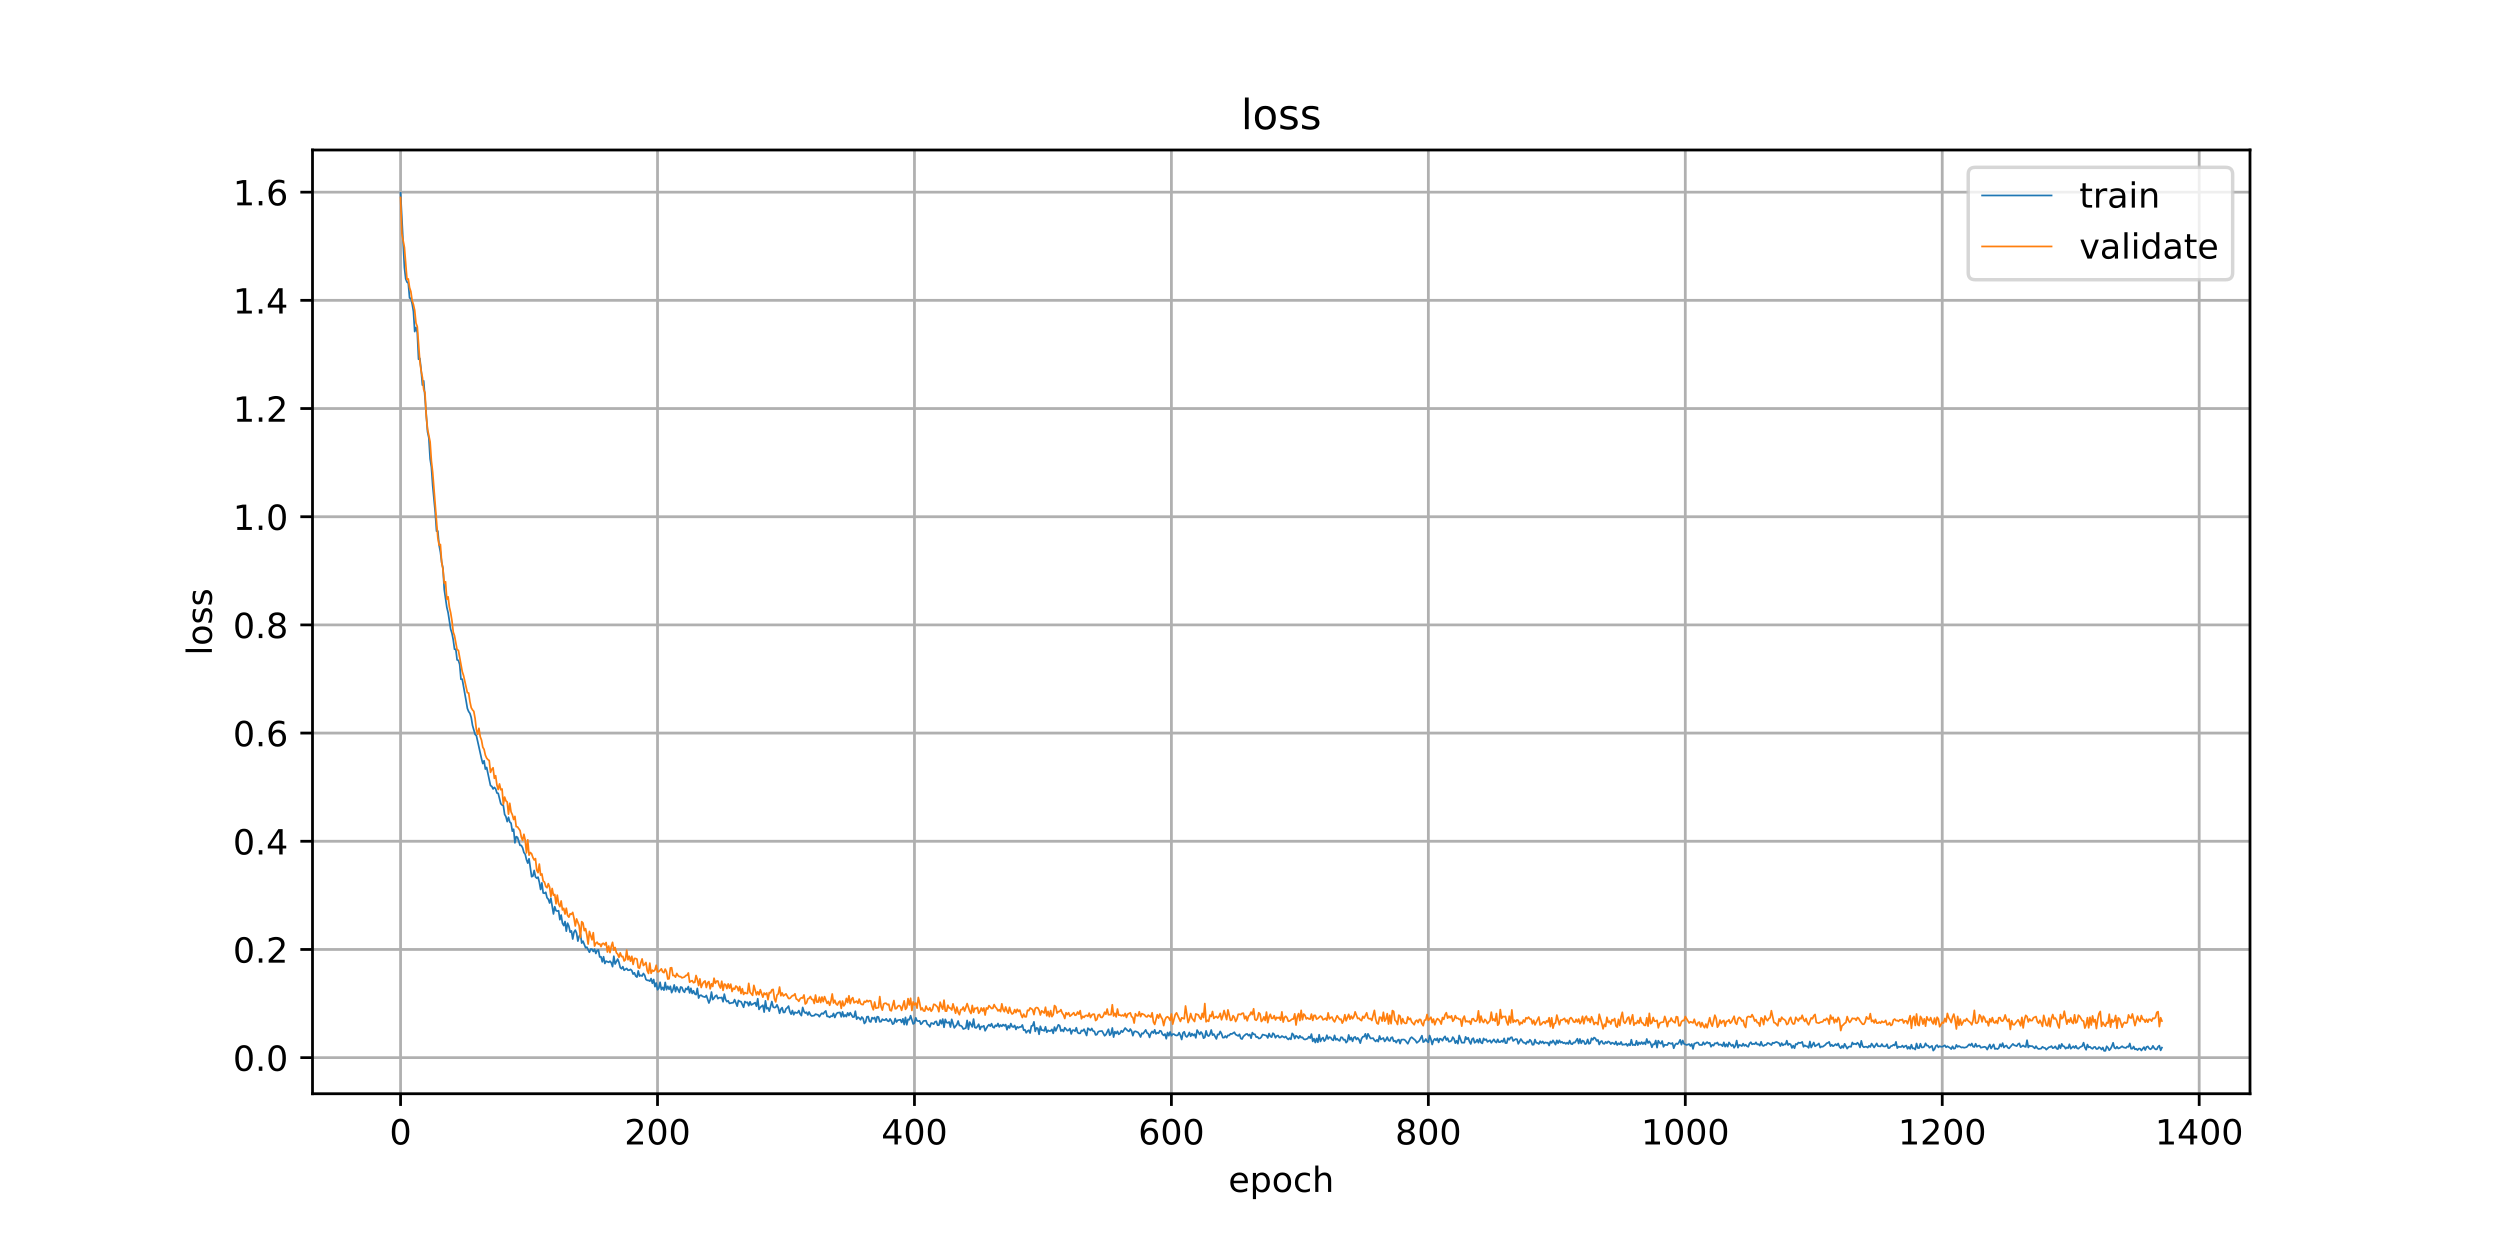 <?xml version="1.0" encoding="utf-8" standalone="no"?>
<!DOCTYPE svg PUBLIC "-//W3C//DTD SVG 1.1//EN"
  "http://www.w3.org/Graphics/SVG/1.1/DTD/svg11.dtd">
<!-- Created with matplotlib (https://matplotlib.org/) -->
<svg height="360pt" version="1.1" viewBox="0 0 720 360" width="720pt" xmlns="http://www.w3.org/2000/svg" xmlns:xlink="http://www.w3.org/1999/xlink">
 <defs>
  <style type="text/css">
*{stroke-linecap:butt;stroke-linejoin:round;}
  </style>
 </defs>
 <g id="figure_1">
  <g id="patch_1">
   <path d="M 0 360 
L 720 360 
L 720 0 
L 0 0 
z
" style="fill:#ffffff;"/>
  </g>
  <g id="axes_1">
   <g id="patch_2">
    <path d="M 90 315 
L 648 315 
L 648 43.2 
L 90 43.2 
z
" style="fill:#ffffff;"/>
   </g>
   <g id="matplotlib.axis_1">
    <g id="xtick_1">
     <g id="line2d_1">
      <path clip-path="url(#pbfb00d0ac4)" d="M 115.364 315 
L 115.364 43.2 
" style="fill:none;stroke:#b0b0b0;stroke-linecap:square;stroke-width:0.8;"/>
     </g>
     <g id="line2d_2">
      <defs>
       <path d="M 0 0 
L 0 3.5 
" id="m55621a4e20" style="stroke:#000000;stroke-width:0.8;"/>
      </defs>
      <g>
       <use style="stroke:#000000;stroke-width:0.8;" x="115.364" xlink:href="#m55621a4e20" y="315"/>
      </g>
     </g>
     <g id="text_1">
      <!-- 0 -->
      <defs>
       <path d="M 31.781 66.406 
Q 24.172 66.406 20.328 58.906 
Q 16.5 51.422 16.5 36.375 
Q 16.5 21.391 20.328 13.891 
Q 24.172 6.391 31.781 6.391 
Q 39.453 6.391 43.281 13.891 
Q 47.125 21.391 47.125 36.375 
Q 47.125 51.422 43.281 58.906 
Q 39.453 66.406 31.781 66.406 
z
M 31.781 74.219 
Q 44.047 74.219 50.516 64.516 
Q 56.984 54.828 56.984 36.375 
Q 56.984 17.969 50.516 8.266 
Q 44.047 -1.422 31.781 -1.422 
Q 19.531 -1.422 13.062 8.266 
Q 6.594 17.969 6.594 36.375 
Q 6.594 54.828 13.062 64.516 
Q 19.531 74.219 31.781 74.219 
z
" id="DejaVuSans-48"/>
      </defs>
      <g transform="translate(112.182 329.598)scale(0.1 -0.1)">
       <use xlink:href="#DejaVuSans-48"/>
      </g>
     </g>
    </g>
    <g id="xtick_2">
     <g id="line2d_3">
      <path clip-path="url(#pbfb00d0ac4)" d="M 189.364 315 
L 189.364 43.2 
" style="fill:none;stroke:#b0b0b0;stroke-linecap:square;stroke-width:0.8;"/>
     </g>
     <g id="line2d_4">
      <g>
       <use style="stroke:#000000;stroke-width:0.8;" x="189.364" xlink:href="#m55621a4e20" y="315"/>
      </g>
     </g>
     <g id="text_2">
      <!-- 200 -->
      <defs>
       <path d="M 19.188 8.297 
L 53.609 8.297 
L 53.609 0 
L 7.328 0 
L 7.328 8.297 
Q 12.938 14.109 22.625 23.891 
Q 32.328 33.688 34.812 36.531 
Q 39.547 41.844 41.422 45.531 
Q 43.312 49.219 43.312 52.781 
Q 43.312 58.594 39.234 62.25 
Q 35.156 65.922 28.609 65.922 
Q 23.969 65.922 18.812 64.312 
Q 13.672 62.703 7.812 59.422 
L 7.812 69.391 
Q 13.766 71.781 18.938 73 
Q 24.125 74.219 28.422 74.219 
Q 39.75 74.219 46.484 68.547 
Q 53.219 62.891 53.219 53.422 
Q 53.219 48.922 51.531 44.891 
Q 49.859 40.875 45.406 35.406 
Q 44.188 33.984 37.641 27.219 
Q 31.109 20.453 19.188 8.297 
z
" id="DejaVuSans-50"/>
      </defs>
      <g transform="translate(179.82 329.598)scale(0.1 -0.1)">
       <use xlink:href="#DejaVuSans-50"/>
       <use x="63.623" xlink:href="#DejaVuSans-48"/>
       <use x="127.246" xlink:href="#DejaVuSans-48"/>
      </g>
     </g>
    </g>
    <g id="xtick_3">
     <g id="line2d_5">
      <path clip-path="url(#pbfb00d0ac4)" d="M 263.364 315 
L 263.364 43.2 
" style="fill:none;stroke:#b0b0b0;stroke-linecap:square;stroke-width:0.8;"/>
     </g>
     <g id="line2d_6">
      <g>
       <use style="stroke:#000000;stroke-width:0.8;" x="263.364" xlink:href="#m55621a4e20" y="315"/>
      </g>
     </g>
     <g id="text_3">
      <!-- 400 -->
      <defs>
       <path d="M 37.797 64.312 
L 12.891 25.391 
L 37.797 25.391 
z
M 35.203 72.906 
L 47.609 72.906 
L 47.609 25.391 
L 58.016 25.391 
L 58.016 17.188 
L 47.609 17.188 
L 47.609 0 
L 37.797 0 
L 37.797 17.188 
L 4.891 17.188 
L 4.891 26.703 
z
" id="DejaVuSans-52"/>
      </defs>
      <g transform="translate(253.821 329.598)scale(0.1 -0.1)">
       <use xlink:href="#DejaVuSans-52"/>
       <use x="63.623" xlink:href="#DejaVuSans-48"/>
       <use x="127.246" xlink:href="#DejaVuSans-48"/>
      </g>
     </g>
    </g>
    <g id="xtick_4">
     <g id="line2d_7">
      <path clip-path="url(#pbfb00d0ac4)" d="M 337.365 315 
L 337.365 43.2 
" style="fill:none;stroke:#b0b0b0;stroke-linecap:square;stroke-width:0.8;"/>
     </g>
     <g id="line2d_8">
      <g>
       <use style="stroke:#000000;stroke-width:0.8;" x="337.365" xlink:href="#m55621a4e20" y="315"/>
      </g>
     </g>
     <g id="text_4">
      <!-- 600 -->
      <defs>
       <path d="M 33.016 40.375 
Q 26.375 40.375 22.484 35.828 
Q 18.609 31.297 18.609 23.391 
Q 18.609 15.531 22.484 10.953 
Q 26.375 6.391 33.016 6.391 
Q 39.656 6.391 43.531 10.953 
Q 47.406 15.531 47.406 23.391 
Q 47.406 31.297 43.531 35.828 
Q 39.656 40.375 33.016 40.375 
z
M 52.594 71.297 
L 52.594 62.312 
Q 48.875 64.062 45.094 64.984 
Q 41.312 65.922 37.594 65.922 
Q 27.828 65.922 22.672 59.328 
Q 17.531 52.734 16.797 39.406 
Q 19.672 43.656 24.016 45.922 
Q 28.375 48.188 33.594 48.188 
Q 44.578 48.188 50.953 41.516 
Q 57.328 34.859 57.328 23.391 
Q 57.328 12.156 50.688 5.359 
Q 44.047 -1.422 33.016 -1.422 
Q 20.359 -1.422 13.672 8.266 
Q 6.984 17.969 6.984 36.375 
Q 6.984 53.656 15.188 63.938 
Q 23.391 74.219 37.203 74.219 
Q 40.922 74.219 44.703 73.484 
Q 48.484 72.75 52.594 71.297 
z
" id="DejaVuSans-54"/>
      </defs>
      <g transform="translate(327.821 329.598)scale(0.1 -0.1)">
       <use xlink:href="#DejaVuSans-54"/>
       <use x="63.623" xlink:href="#DejaVuSans-48"/>
       <use x="127.246" xlink:href="#DejaVuSans-48"/>
      </g>
     </g>
    </g>
    <g id="xtick_5">
     <g id="line2d_9">
      <path clip-path="url(#pbfb00d0ac4)" d="M 411.365 315 
L 411.365 43.2 
" style="fill:none;stroke:#b0b0b0;stroke-linecap:square;stroke-width:0.8;"/>
     </g>
     <g id="line2d_10">
      <g>
       <use style="stroke:#000000;stroke-width:0.8;" x="411.365" xlink:href="#m55621a4e20" y="315"/>
      </g>
     </g>
     <g id="text_5">
      <!-- 800 -->
      <defs>
       <path d="M 31.781 34.625 
Q 24.75 34.625 20.719 30.859 
Q 16.703 27.094 16.703 20.516 
Q 16.703 13.922 20.719 10.156 
Q 24.75 6.391 31.781 6.391 
Q 38.812 6.391 42.859 10.172 
Q 46.922 13.969 46.922 20.516 
Q 46.922 27.094 42.891 30.859 
Q 38.875 34.625 31.781 34.625 
z
M 21.922 38.812 
Q 15.578 40.375 12.031 44.719 
Q 8.5 49.078 8.5 55.328 
Q 8.5 64.062 14.719 69.141 
Q 20.953 74.219 31.781 74.219 
Q 42.672 74.219 48.875 69.141 
Q 55.078 64.062 55.078 55.328 
Q 55.078 49.078 51.531 44.719 
Q 48 40.375 41.703 38.812 
Q 48.828 37.156 52.797 32.312 
Q 56.781 27.484 56.781 20.516 
Q 56.781 9.906 50.312 4.234 
Q 43.844 -1.422 31.781 -1.422 
Q 19.734 -1.422 13.25 4.234 
Q 6.781 9.906 6.781 20.516 
Q 6.781 27.484 10.781 32.312 
Q 14.797 37.156 21.922 38.812 
z
M 18.312 54.391 
Q 18.312 48.734 21.844 45.562 
Q 25.391 42.391 31.781 42.391 
Q 38.141 42.391 41.719 45.562 
Q 45.312 48.734 45.312 54.391 
Q 45.312 60.062 41.719 63.234 
Q 38.141 66.406 31.781 66.406 
Q 25.391 66.406 21.844 63.234 
Q 18.312 60.062 18.312 54.391 
z
" id="DejaVuSans-56"/>
      </defs>
      <g transform="translate(401.821 329.598)scale(0.1 -0.1)">
       <use xlink:href="#DejaVuSans-56"/>
       <use x="63.623" xlink:href="#DejaVuSans-48"/>
       <use x="127.246" xlink:href="#DejaVuSans-48"/>
      </g>
     </g>
    </g>
    <g id="xtick_6">
     <g id="line2d_11">
      <path clip-path="url(#pbfb00d0ac4)" d="M 485.366 315 
L 485.366 43.2 
" style="fill:none;stroke:#b0b0b0;stroke-linecap:square;stroke-width:0.8;"/>
     </g>
     <g id="line2d_12">
      <g>
       <use style="stroke:#000000;stroke-width:0.8;" x="485.366" xlink:href="#m55621a4e20" y="315"/>
      </g>
     </g>
     <g id="text_6">
      <!-- 1000 -->
      <defs>
       <path d="M 12.406 8.297 
L 28.516 8.297 
L 28.516 63.922 
L 10.984 60.406 
L 10.984 69.391 
L 28.422 72.906 
L 38.281 72.906 
L 38.281 8.297 
L 54.391 8.297 
L 54.391 0 
L 12.406 0 
z
" id="DejaVuSans-49"/>
      </defs>
      <g transform="translate(472.641 329.598)scale(0.1 -0.1)">
       <use xlink:href="#DejaVuSans-49"/>
       <use x="63.623" xlink:href="#DejaVuSans-48"/>
       <use x="127.246" xlink:href="#DejaVuSans-48"/>
       <use x="190.869" xlink:href="#DejaVuSans-48"/>
      </g>
     </g>
    </g>
    <g id="xtick_7">
     <g id="line2d_13">
      <path clip-path="url(#pbfb00d0ac4)" d="M 559.366 315 
L 559.366 43.2 
" style="fill:none;stroke:#b0b0b0;stroke-linecap:square;stroke-width:0.8;"/>
     </g>
     <g id="line2d_14">
      <g>
       <use style="stroke:#000000;stroke-width:0.8;" x="559.366" xlink:href="#m55621a4e20" y="315"/>
      </g>
     </g>
     <g id="text_7">
      <!-- 1200 -->
      <g transform="translate(546.641 329.598)scale(0.1 -0.1)">
       <use xlink:href="#DejaVuSans-49"/>
       <use x="63.623" xlink:href="#DejaVuSans-50"/>
       <use x="127.246" xlink:href="#DejaVuSans-48"/>
       <use x="190.869" xlink:href="#DejaVuSans-48"/>
      </g>
     </g>
    </g>
    <g id="xtick_8">
     <g id="line2d_15">
      <path clip-path="url(#pbfb00d0ac4)" d="M 633.366 315 
L 633.366 43.2 
" style="fill:none;stroke:#b0b0b0;stroke-linecap:square;stroke-width:0.8;"/>
     </g>
     <g id="line2d_16">
      <g>
       <use style="stroke:#000000;stroke-width:0.8;" x="633.366" xlink:href="#m55621a4e20" y="315"/>
      </g>
     </g>
     <g id="text_8">
      <!-- 1400 -->
      <g transform="translate(620.641 329.598)scale(0.1 -0.1)">
       <use xlink:href="#DejaVuSans-49"/>
       <use x="63.623" xlink:href="#DejaVuSans-52"/>
       <use x="127.246" xlink:href="#DejaVuSans-48"/>
       <use x="190.869" xlink:href="#DejaVuSans-48"/>
      </g>
     </g>
    </g>
    <g id="text_9">
     <!-- epoch -->
     <defs>
      <path d="M 56.203 29.594 
L 56.203 25.203 
L 14.891 25.203 
Q 15.484 15.922 20.484 11.062 
Q 25.484 6.203 34.422 6.203 
Q 39.594 6.203 44.453 7.469 
Q 49.312 8.734 54.109 11.281 
L 54.109 2.781 
Q 49.266 0.734 44.188 -0.344 
Q 39.109 -1.422 33.891 -1.422 
Q 20.797 -1.422 13.156 6.188 
Q 5.516 13.812 5.516 26.812 
Q 5.516 40.234 12.766 48.109 
Q 20.016 56 32.328 56 
Q 43.359 56 49.781 48.891 
Q 56.203 41.797 56.203 29.594 
z
M 47.219 32.234 
Q 47.125 39.594 43.094 43.984 
Q 39.062 48.391 32.422 48.391 
Q 24.906 48.391 20.391 44.141 
Q 15.875 39.891 15.188 32.172 
z
" id="DejaVuSans-101"/>
      <path d="M 18.109 8.203 
L 18.109 -20.797 
L 9.078 -20.797 
L 9.078 54.688 
L 18.109 54.688 
L 18.109 46.391 
Q 20.953 51.266 25.266 53.625 
Q 29.594 56 35.594 56 
Q 45.562 56 51.781 48.094 
Q 58.016 40.188 58.016 27.297 
Q 58.016 14.406 51.781 6.484 
Q 45.562 -1.422 35.594 -1.422 
Q 29.594 -1.422 25.266 0.953 
Q 20.953 3.328 18.109 8.203 
z
M 48.688 27.297 
Q 48.688 37.203 44.609 42.844 
Q 40.531 48.484 33.406 48.484 
Q 26.266 48.484 22.188 42.844 
Q 18.109 37.203 18.109 27.297 
Q 18.109 17.391 22.188 11.75 
Q 26.266 6.109 33.406 6.109 
Q 40.531 6.109 44.609 11.75 
Q 48.688 17.391 48.688 27.297 
z
" id="DejaVuSans-112"/>
      <path d="M 30.609 48.391 
Q 23.391 48.391 19.188 42.75 
Q 14.984 37.109 14.984 27.297 
Q 14.984 17.484 19.156 11.844 
Q 23.344 6.203 30.609 6.203 
Q 37.797 6.203 41.984 11.859 
Q 46.188 17.531 46.188 27.297 
Q 46.188 37.016 41.984 42.703 
Q 37.797 48.391 30.609 48.391 
z
M 30.609 56 
Q 42.328 56 49.016 48.375 
Q 55.719 40.766 55.719 27.297 
Q 55.719 13.875 49.016 6.219 
Q 42.328 -1.422 30.609 -1.422 
Q 18.844 -1.422 12.172 6.219 
Q 5.516 13.875 5.516 27.297 
Q 5.516 40.766 12.172 48.375 
Q 18.844 56 30.609 56 
z
" id="DejaVuSans-111"/>
      <path d="M 48.781 52.594 
L 48.781 44.188 
Q 44.969 46.297 41.141 47.344 
Q 37.312 48.391 33.406 48.391 
Q 24.656 48.391 19.812 42.844 
Q 14.984 37.312 14.984 27.297 
Q 14.984 17.281 19.812 11.734 
Q 24.656 6.203 33.406 6.203 
Q 37.312 6.203 41.141 7.25 
Q 44.969 8.297 48.781 10.406 
L 48.781 2.094 
Q 45.016 0.344 40.984 -0.531 
Q 36.969 -1.422 32.422 -1.422 
Q 20.062 -1.422 12.781 6.344 
Q 5.516 14.109 5.516 27.297 
Q 5.516 40.672 12.859 48.328 
Q 20.219 56 33.016 56 
Q 37.156 56 41.109 55.141 
Q 45.062 54.297 48.781 52.594 
z
" id="DejaVuSans-99"/>
      <path d="M 54.891 33.016 
L 54.891 0 
L 45.906 0 
L 45.906 32.719 
Q 45.906 40.484 42.875 44.328 
Q 39.844 48.188 33.797 48.188 
Q 26.516 48.188 22.312 43.547 
Q 18.109 38.922 18.109 30.906 
L 18.109 0 
L 9.078 0 
L 9.078 75.984 
L 18.109 75.984 
L 18.109 46.188 
Q 21.344 51.125 25.703 53.562 
Q 30.078 56 35.797 56 
Q 45.219 56 50.047 50.172 
Q 54.891 44.344 54.891 33.016 
z
" id="DejaVuSans-104"/>
     </defs>
     <g transform="translate(353.772 343.277)scale(0.1 -0.1)">
      <use xlink:href="#DejaVuSans-101"/>
      <use x="61.523" xlink:href="#DejaVuSans-112"/>
      <use x="125" xlink:href="#DejaVuSans-111"/>
      <use x="186.182" xlink:href="#DejaVuSans-99"/>
      <use x="241.162" xlink:href="#DejaVuSans-104"/>
     </g>
    </g>
   </g>
   <g id="matplotlib.axis_2">
    <g id="ytick_1">
     <g id="line2d_17">
      <path clip-path="url(#pbfb00d0ac4)" d="M 90 304.601 
L 648 304.601 
" style="fill:none;stroke:#b0b0b0;stroke-linecap:square;stroke-width:0.8;"/>
     </g>
     <g id="line2d_18">
      <defs>
       <path d="M 0 0 
L -3.5 0 
" id="m909dd5467d" style="stroke:#000000;stroke-width:0.8;"/>
      </defs>
      <g>
       <use style="stroke:#000000;stroke-width:0.8;" x="90" xlink:href="#m909dd5467d" y="304.601"/>
      </g>
     </g>
     <g id="text_10">
      <!-- 0.0 -->
      <defs>
       <path d="M 10.688 12.406 
L 21 12.406 
L 21 0 
L 10.688 0 
z
" id="DejaVuSans-46"/>
      </defs>
      <g transform="translate(67.097 308.401)scale(0.1 -0.1)">
       <use xlink:href="#DejaVuSans-48"/>
       <use x="63.623" xlink:href="#DejaVuSans-46"/>
       <use x="95.41" xlink:href="#DejaVuSans-48"/>
      </g>
     </g>
    </g>
    <g id="ytick_2">
     <g id="line2d_19">
      <path clip-path="url(#pbfb00d0ac4)" d="M 90 273.444 
L 648 273.444 
" style="fill:none;stroke:#b0b0b0;stroke-linecap:square;stroke-width:0.8;"/>
     </g>
     <g id="line2d_20">
      <g>
       <use style="stroke:#000000;stroke-width:0.8;" x="90" xlink:href="#m909dd5467d" y="273.444"/>
      </g>
     </g>
     <g id="text_11">
      <!-- 0.2 -->
      <g transform="translate(67.097 277.243)scale(0.1 -0.1)">
       <use xlink:href="#DejaVuSans-48"/>
       <use x="63.623" xlink:href="#DejaVuSans-46"/>
       <use x="95.41" xlink:href="#DejaVuSans-50"/>
      </g>
     </g>
    </g>
    <g id="ytick_3">
     <g id="line2d_21">
      <path clip-path="url(#pbfb00d0ac4)" d="M 90 242.287 
L 648 242.287 
" style="fill:none;stroke:#b0b0b0;stroke-linecap:square;stroke-width:0.8;"/>
     </g>
     <g id="line2d_22">
      <g>
       <use style="stroke:#000000;stroke-width:0.8;" x="90" xlink:href="#m909dd5467d" y="242.287"/>
      </g>
     </g>
     <g id="text_12">
      <!-- 0.4 -->
      <g transform="translate(67.097 246.086)scale(0.1 -0.1)">
       <use xlink:href="#DejaVuSans-48"/>
       <use x="63.623" xlink:href="#DejaVuSans-46"/>
       <use x="95.41" xlink:href="#DejaVuSans-52"/>
      </g>
     </g>
    </g>
    <g id="ytick_4">
     <g id="line2d_23">
      <path clip-path="url(#pbfb00d0ac4)" d="M 90 211.129 
L 648 211.129 
" style="fill:none;stroke:#b0b0b0;stroke-linecap:square;stroke-width:0.8;"/>
     </g>
     <g id="line2d_24">
      <g>
       <use style="stroke:#000000;stroke-width:0.8;" x="90" xlink:href="#m909dd5467d" y="211.129"/>
      </g>
     </g>
     <g id="text_13">
      <!-- 0.6 -->
      <g transform="translate(67.097 214.929)scale(0.1 -0.1)">
       <use xlink:href="#DejaVuSans-48"/>
       <use x="63.623" xlink:href="#DejaVuSans-46"/>
       <use x="95.41" xlink:href="#DejaVuSans-54"/>
      </g>
     </g>
    </g>
    <g id="ytick_5">
     <g id="line2d_25">
      <path clip-path="url(#pbfb00d0ac4)" d="M 90 179.972 
L 648 179.972 
" style="fill:none;stroke:#b0b0b0;stroke-linecap:square;stroke-width:0.8;"/>
     </g>
     <g id="line2d_26">
      <g>
       <use style="stroke:#000000;stroke-width:0.8;" x="90" xlink:href="#m909dd5467d" y="179.972"/>
      </g>
     </g>
     <g id="text_14">
      <!-- 0.8 -->
      <g transform="translate(67.097 183.771)scale(0.1 -0.1)">
       <use xlink:href="#DejaVuSans-48"/>
       <use x="63.623" xlink:href="#DejaVuSans-46"/>
       <use x="95.41" xlink:href="#DejaVuSans-56"/>
      </g>
     </g>
    </g>
    <g id="ytick_6">
     <g id="line2d_27">
      <path clip-path="url(#pbfb00d0ac4)" d="M 90 148.815 
L 648 148.815 
" style="fill:none;stroke:#b0b0b0;stroke-linecap:square;stroke-width:0.8;"/>
     </g>
     <g id="line2d_28">
      <g>
       <use style="stroke:#000000;stroke-width:0.8;" x="90" xlink:href="#m909dd5467d" y="148.815"/>
      </g>
     </g>
     <g id="text_15">
      <!-- 1.0 -->
      <g transform="translate(67.097 152.614)scale(0.1 -0.1)">
       <use xlink:href="#DejaVuSans-49"/>
       <use x="63.623" xlink:href="#DejaVuSans-46"/>
       <use x="95.41" xlink:href="#DejaVuSans-48"/>
      </g>
     </g>
    </g>
    <g id="ytick_7">
     <g id="line2d_29">
      <path clip-path="url(#pbfb00d0ac4)" d="M 90 117.658 
L 648 117.658 
" style="fill:none;stroke:#b0b0b0;stroke-linecap:square;stroke-width:0.8;"/>
     </g>
     <g id="line2d_30">
      <g>
       <use style="stroke:#000000;stroke-width:0.8;" x="90" xlink:href="#m909dd5467d" y="117.658"/>
      </g>
     </g>
     <g id="text_16">
      <!-- 1.2 -->
      <g transform="translate(67.097 121.457)scale(0.1 -0.1)">
       <use xlink:href="#DejaVuSans-49"/>
       <use x="63.623" xlink:href="#DejaVuSans-46"/>
       <use x="95.41" xlink:href="#DejaVuSans-50"/>
      </g>
     </g>
    </g>
    <g id="ytick_8">
     <g id="line2d_31">
      <path clip-path="url(#pbfb00d0ac4)" d="M 90 86.5 
L 648 86.5 
" style="fill:none;stroke:#b0b0b0;stroke-linecap:square;stroke-width:0.8;"/>
     </g>
     <g id="line2d_32">
      <g>
       <use style="stroke:#000000;stroke-width:0.8;" x="90" xlink:href="#m909dd5467d" y="86.5"/>
      </g>
     </g>
     <g id="text_17">
      <!-- 1.4 -->
      <g transform="translate(67.097 90.3)scale(0.1 -0.1)">
       <use xlink:href="#DejaVuSans-49"/>
       <use x="63.623" xlink:href="#DejaVuSans-46"/>
       <use x="95.41" xlink:href="#DejaVuSans-52"/>
      </g>
     </g>
    </g>
    <g id="ytick_9">
     <g id="line2d_33">
      <path clip-path="url(#pbfb00d0ac4)" d="M 90 55.343 
L 648 55.343 
" style="fill:none;stroke:#b0b0b0;stroke-linecap:square;stroke-width:0.8;"/>
     </g>
     <g id="line2d_34">
      <g>
       <use style="stroke:#000000;stroke-width:0.8;" x="90" xlink:href="#m909dd5467d" y="55.343"/>
      </g>
     </g>
     <g id="text_18">
      <!-- 1.6 -->
      <g transform="translate(67.097 59.142)scale(0.1 -0.1)">
       <use xlink:href="#DejaVuSans-49"/>
       <use x="63.623" xlink:href="#DejaVuSans-46"/>
       <use x="95.41" xlink:href="#DejaVuSans-54"/>
      </g>
     </g>
    </g>
    <g id="text_19">
     <!-- loss -->
     <defs>
      <path d="M 9.422 75.984 
L 18.406 75.984 
L 18.406 0 
L 9.422 0 
z
" id="DejaVuSans-108"/>
      <path d="M 44.281 53.078 
L 44.281 44.578 
Q 40.484 46.531 36.375 47.5 
Q 32.281 48.484 27.875 48.484 
Q 21.188 48.484 17.844 46.438 
Q 14.5 44.391 14.5 40.281 
Q 14.5 37.156 16.891 35.375 
Q 19.281 33.594 26.516 31.984 
L 29.594 31.297 
Q 39.156 29.25 43.188 25.516 
Q 47.219 21.781 47.219 15.094 
Q 47.219 7.469 41.188 3.016 
Q 35.156 -1.422 24.609 -1.422 
Q 20.219 -1.422 15.453 -0.562 
Q 10.688 0.297 5.422 2 
L 5.422 11.281 
Q 10.406 8.688 15.234 7.391 
Q 20.062 6.109 24.812 6.109 
Q 31.156 6.109 34.562 8.281 
Q 37.984 10.453 37.984 14.406 
Q 37.984 18.062 35.516 20.016 
Q 33.062 21.969 24.703 23.781 
L 21.578 24.516 
Q 13.234 26.266 9.516 29.906 
Q 5.812 33.547 5.812 39.891 
Q 5.812 47.609 11.281 51.797 
Q 16.75 56 26.812 56 
Q 31.781 56 36.172 55.266 
Q 40.578 54.547 44.281 53.078 
z
" id="DejaVuSans-115"/>
     </defs>
     <g transform="translate(61.017 188.758)rotate(-90)scale(0.1 -0.1)">
      <use xlink:href="#DejaVuSans-108"/>
      <use x="27.783" xlink:href="#DejaVuSans-111"/>
      <use x="88.965" xlink:href="#DejaVuSans-115"/>
      <use x="141.064" xlink:href="#DejaVuSans-115"/>
     </g>
    </g>
   </g>
   <g id="line2d_35">
    <path clip-path="url(#pbfb00d0ac4)" d="M 115.364 55.555 
L 116.474 77.073 
L 116.844 80.325 
L 117.214 81.236 
L 117.584 81.529 
L 117.954 85.808 
L 118.324 85.951 
L 118.694 87.451 
L 119.064 89.691 
L 119.434 95.495 
L 119.804 94.322 
L 120.174 95.744 
L 120.544 103.459 
L 120.914 103.238 
L 121.284 106.469 
L 121.654 110.899 
L 122.024 109.697 
L 123.134 124.378 
L 123.504 126.11 
L 123.874 132.156 
L 124.244 134.507 
L 124.614 139.849 
L 125.354 147.669 
L 125.724 152.972 
L 126.094 152.95 
L 126.464 157.036 
L 126.834 158.991 
L 127.204 161.941 
L 127.574 163.679 
L 127.944 169.769 
L 128.684 174.906 
L 129.054 176.451 
L 129.794 181.217 
L 130.164 182.367 
L 130.534 184.291 
L 130.904 186.984 
L 131.274 187.013 
L 131.644 190.05 
L 132.014 190.173 
L 132.384 191.355 
L 132.754 195.613 
L 133.124 195.609 
L 134.234 201.816 
L 134.604 204.032 
L 134.974 204.936 
L 135.344 205.449 
L 135.714 206.662 
L 136.084 208.906 
L 136.824 211.497 
L 137.194 211.854 
L 137.934 215.154 
L 138.674 218.514 
L 139.044 219.896 
L 139.414 219.098 
L 139.784 221.488 
L 140.154 221.02 
L 141.264 226.245 
L 141.634 226.469 
L 142.004 227.215 
L 142.374 226.772 
L 142.744 227.184 
L 143.114 228.375 
L 143.484 228.482 
L 144.224 231.459 
L 144.594 231.842 
L 144.964 231.977 
L 145.334 234.55 
L 145.704 235.201 
L 146.074 236.624 
L 146.444 235.373 
L 146.814 236.735 
L 147.184 237.064 
L 147.554 239.38 
L 147.924 238.831 
L 148.294 242.725 
L 148.664 240.952 
L 149.034 241.139 
L 149.774 243.461 
L 150.144 243.492 
L 150.514 244.177 
L 150.884 245.527 
L 151.254 246.014 
L 151.624 247.582 
L 151.994 248.575 
L 152.364 247.323 
L 153.104 252.483 
L 153.474 252.332 
L 153.844 250.692 
L 154.214 252.541 
L 154.584 252.911 
L 154.954 252.616 
L 155.324 254.063 
L 155.694 256.167 
L 156.064 254.277 
L 156.434 257.18 
L 156.804 257.259 
L 157.174 256.985 
L 157.544 258.547 
L 157.914 258.971 
L 158.284 260.064 
L 158.654 258.681 
L 159.394 263.212 
L 159.764 261.131 
L 160.134 262.267 
L 160.504 262.4 
L 160.874 262.29 
L 161.244 264.861 
L 161.614 263.542 
L 161.984 265.899 
L 162.354 266.57 
L 162.724 265.405 
L 163.094 268.173 
L 163.464 265.878 
L 163.834 266.739 
L 164.204 268.457 
L 164.574 268.108 
L 164.944 270.43 
L 165.314 268.466 
L 165.684 267.867 
L 166.054 268.748 
L 166.424 271.028 
L 166.794 269.636 
L 167.164 269.096 
L 167.534 271.6 
L 167.904 271.056 
L 168.644 272.933 
L 169.014 272.785 
L 169.754 274.245 
L 170.124 273.32 
L 170.494 273.355 
L 170.864 274.011 
L 171.234 273.369 
L 171.604 274.599 
L 171.974 273.72 
L 172.344 273.577 
L 172.714 275.602 
L 173.084 275.555 
L 173.454 277.005 
L 173.824 275.534 
L 174.194 277.486 
L 174.564 276.806 
L 175.304 277.146 
L 175.674 276.812 
L 176.044 277.26 
L 176.414 278.394 
L 176.784 275.402 
L 177.154 277.635 
L 177.894 276.214 
L 178.264 277.174 
L 178.634 278.666 
L 179.004 278.994 
L 179.374 278.398 
L 179.744 279.427 
L 180.484 278.912 
L 180.854 279.429 
L 181.224 279.399 
L 181.594 279.178 
L 181.964 279.525 
L 182.334 280.546 
L 182.704 280.171 
L 183.074 281.097 
L 183.444 281.41 
L 183.814 279.62 
L 184.184 281.108 
L 184.554 280.878 
L 184.924 281.102 
L 185.294 280.362 
L 185.664 280.845 
L 186.034 282.093 
L 186.404 282.324 
L 186.774 282.347 
L 187.144 282.574 
L 187.514 281.833 
L 187.884 283.166 
L 188.254 282.097 
L 188.624 284.14 
L 188.994 283.098 
L 189.364 285.05 
L 189.734 284.609 
L 190.104 282.904 
L 190.474 285.012 
L 190.844 284.375 
L 191.214 285.156 
L 191.584 282.945 
L 191.954 285.021 
L 192.324 284.054 
L 192.694 284.913 
L 193.064 284.049 
L 193.434 285.874 
L 193.804 285.042 
L 194.174 283.664 
L 194.544 285.578 
L 194.914 284.237 
L 195.654 285.813 
L 196.024 284.244 
L 196.394 284.364 
L 196.764 285.387 
L 197.134 285.772 
L 197.504 284.672 
L 197.874 284.993 
L 198.244 284.135 
L 198.614 285.953 
L 198.984 284.636 
L 199.354 286.105 
L 199.724 285.348 
L 200.094 286.241 
L 200.464 286.436 
L 200.834 284.662 
L 201.204 287.44 
L 201.574 286.682 
L 201.944 286.612 
L 202.314 286.959 
L 203.054 287.164 
L 203.424 286.698 
L 204.164 288.875 
L 204.534 287.922 
L 204.904 285.703 
L 205.274 287.875 
L 205.644 287.484 
L 206.014 286.866 
L 206.384 286.63 
L 206.754 287.616 
L 207.124 287.316 
L 207.494 287.363 
L 207.864 287.26 
L 208.234 288.496 
L 208.604 286.316 
L 208.974 287.874 
L 209.344 288.465 
L 209.714 288.23 
L 210.084 288.987 
L 210.824 288.81 
L 211.194 288.764 
L 211.564 287.887 
L 212.304 289.778 
L 212.674 288.128 
L 213.044 288.408 
L 213.414 288.475 
L 214.154 290.103 
L 214.524 288.446 
L 214.894 288.753 
L 215.264 288.673 
L 215.634 289.65 
L 216.004 288.518 
L 216.374 289.43 
L 217.484 288.763 
L 217.854 289.782 
L 218.224 287.635 
L 218.594 290.706 
L 218.964 290.116 
L 219.704 289.51 
L 220.074 291.479 
L 220.444 288.249 
L 220.814 290.498 
L 221.184 290.259 
L 221.554 291.218 
L 222.294 288.44 
L 222.664 290.009 
L 223.034 290.201 
L 223.404 290.083 
L 223.774 289.4 
L 224.144 290.256 
L 224.514 291.83 
L 224.884 290.659 
L 225.254 290.203 
L 225.624 291.586 
L 225.994 291.55 
L 226.364 290.549 
L 226.734 290.233 
L 227.104 289.755 
L 227.474 291.382 
L 227.844 292.076 
L 228.214 291.033 
L 228.584 292.233 
L 228.954 291.526 
L 229.324 291.712 
L 229.694 291.686 
L 230.064 291.047 
L 230.434 292.014 
L 230.804 292.492 
L 231.174 290.144 
L 231.544 291.321 
L 231.914 291.764 
L 232.284 291.534 
L 232.654 292.303 
L 233.024 291.455 
L 233.394 292.25 
L 233.764 292.609 
L 234.504 292.478 
L 234.874 292.061 
L 235.614 292.301 
L 235.984 292.803 
L 236.354 292.178 
L 236.724 291.799 
L 237.094 292.029 
L 237.464 291.475 
L 237.834 291.14 
L 238.204 292.721 
L 238.574 292.72 
L 238.944 293.005 
L 239.314 292.619 
L 239.684 292.696 
L 240.054 291.877 
L 240.424 293.038 
L 240.794 292.147 
L 241.164 291.687 
L 241.904 291.591 
L 242.274 292.837 
L 242.644 291.431 
L 243.014 292.798 
L 243.384 292.298 
L 243.754 292.781 
L 244.124 291.713 
L 244.494 292.462 
L 244.864 291.661 
L 245.604 292.926 
L 245.974 292.862 
L 246.344 291.237 
L 246.714 293.526 
L 247.084 292.953 
L 247.454 293.215 
L 247.824 293.69 
L 248.194 292.899 
L 248.564 293.314 
L 248.934 294.757 
L 249.304 294.321 
L 249.674 292.826 
L 250.044 292.767 
L 250.414 294.156 
L 250.784 294.321 
L 251.154 293.074 
L 251.524 293.39 
L 251.894 293.039 
L 252.264 294.372 
L 252.634 292.8 
L 253.004 292.899 
L 253.374 294.266 
L 253.744 294.231 
L 254.114 293.527 
L 254.484 293.781 
L 254.854 293.819 
L 255.224 293.423 
L 255.594 294.009 
L 255.964 294.152 
L 256.334 293.448 
L 256.704 294.019 
L 257.074 294.947 
L 257.444 294.76 
L 257.814 293.339 
L 258.184 294.339 
L 258.554 293.835 
L 259.294 293.678 
L 259.664 294.465 
L 260.034 293.426 
L 260.404 295.062 
L 260.774 293.015 
L 261.144 295.126 
L 261.514 293.578 
L 261.884 293.673 
L 262.254 292.522 
L 262.994 294.9 
L 263.364 294.646 
L 263.734 293.128 
L 264.104 293.975 
L 264.474 294.099 
L 264.844 293.996 
L 265.214 294.991 
L 265.584 294.645 
L 265.954 294.04 
L 266.694 293.957 
L 267.064 294.994 
L 267.434 295.176 
L 267.804 295.734 
L 268.174 294.641 
L 268.544 294.724 
L 268.914 294.963 
L 269.284 294.292 
L 269.654 294.154 
L 270.024 295.267 
L 270.394 295.242 
L 270.764 293.79 
L 271.134 294.818 
L 271.504 293.496 
L 271.874 295.861 
L 272.244 293.584 
L 272.614 294.479 
L 272.984 294.572 
L 273.354 294.326 
L 273.724 295.78 
L 274.094 293.571 
L 274.834 296.023 
L 275.574 295.064 
L 275.945 294.044 
L 276.315 295.361 
L 276.685 295.368 
L 277.055 295.66 
L 277.425 296.351 
L 278.165 296.074 
L 278.535 293.884 
L 278.905 296.429 
L 279.275 294.371 
L 280.015 295.736 
L 280.385 293.503 
L 280.755 295.904 
L 281.125 296.05 
L 281.495 295.613 
L 281.865 294.974 
L 282.235 296.472 
L 282.605 295.635 
L 282.975 295.696 
L 283.345 295.435 
L 283.715 296.862 
L 284.455 295.507 
L 284.825 295.106 
L 285.195 295.528 
L 285.565 294.814 
L 285.935 295.767 
L 286.305 295.987 
L 286.675 295.293 
L 287.045 295.549 
L 287.415 294.767 
L 287.785 295.752 
L 288.155 295.214 
L 288.525 295.569 
L 288.895 295.071 
L 289.265 295.442 
L 289.635 295.089 
L 290.005 296.553 
L 290.375 295.457 
L 290.745 296.04 
L 291.115 294.789 
L 291.485 295.658 
L 291.855 295.775 
L 292.225 295.335 
L 292.595 296.472 
L 292.965 295.726 
L 293.335 296.01 
L 293.705 295.758 
L 294.075 295.769 
L 294.445 295.187 
L 294.815 296.68 
L 295.185 296.58 
L 295.555 297.44 
L 295.925 296.92 
L 296.295 296.716 
L 296.665 297.507 
L 297.035 295.498 
L 297.405 295.405 
L 297.775 294.299 
L 298.145 297.033 
L 298.515 296.043 
L 298.885 296.149 
L 299.255 297.879 
L 299.625 295.574 
L 299.995 296.66 
L 300.365 296.704 
L 300.735 296.883 
L 301.105 295.719 
L 301.475 297.298 
L 301.845 296.729 
L 302.215 296.949 
L 302.585 296.892 
L 302.955 296.468 
L 303.325 297.603 
L 303.695 295.809 
L 304.065 296.878 
L 304.805 295.148 
L 305.175 295.38 
L 305.545 296.941 
L 305.915 296.552 
L 306.285 297.07 
L 306.655 295.979 
L 307.395 296.833 
L 307.765 296.706 
L 308.135 296.222 
L 308.505 297.766 
L 308.875 296.725 
L 309.245 296.688 
L 309.615 296.987 
L 309.985 295.977 
L 310.355 297.363 
L 310.725 297.62 
L 311.095 297.586 
L 311.465 296.774 
L 311.835 296.915 
L 312.205 296.415 
L 312.945 298.223 
L 313.315 296.123 
L 314.055 296.767 
L 314.425 296.198 
L 314.795 296.934 
L 315.165 297.029 
L 315.535 298.055 
L 315.905 297.952 
L 316.275 297.164 
L 316.645 297 
L 317.385 296.925 
L 318.125 298.297 
L 318.495 297.978 
L 319.235 296.439 
L 319.605 298.151 
L 319.975 297.704 
L 320.345 296.057 
L 320.715 298.677 
L 321.085 297.123 
L 321.455 297.638 
L 321.825 297.012 
L 322.195 297.886 
L 322.565 297.587 
L 322.935 296.851 
L 323.305 297.251 
L 324.045 296.075 
L 324.785 296.848 
L 325.155 297.041 
L 325.525 296.366 
L 325.895 296.926 
L 326.265 298.269 
L 326.635 297.12 
L 327.005 297.004 
L 327.745 297.332 
L 328.115 297.875 
L 328.485 298.656 
L 328.855 297.579 
L 329.225 297.704 
L 329.965 296.613 
L 330.335 297.494 
L 330.705 297.677 
L 331.075 298.782 
L 331.445 297.595 
L 331.815 297.06 
L 332.185 297.533 
L 332.555 296.591 
L 332.925 297.752 
L 333.295 297.411 
L 333.665 297.569 
L 334.035 296.848 
L 334.405 296.986 
L 334.775 297.875 
L 335.145 298.178 
L 335.515 297.808 
L 335.885 299.154 
L 336.255 297.371 
L 336.625 298.278 
L 336.995 297.2 
L 337.365 298.293 
L 337.735 297.831 
L 338.105 297.826 
L 338.475 298.126 
L 338.845 298.229 
L 339.215 298.129 
L 339.585 297.409 
L 339.955 298.184 
L 340.325 299.381 
L 340.695 297.489 
L 341.065 297.149 
L 341.435 298.321 
L 341.805 298.651 
L 342.175 298.166 
L 342.545 297.349 
L 342.915 298.443 
L 343.285 297.686 
L 343.655 298.226 
L 344.025 297.844 
L 344.395 298.895 
L 344.765 296.662 
L 345.505 297.927 
L 345.875 297.21 
L 346.245 297.698 
L 346.615 298.984 
L 346.985 298.774 
L 347.355 296.889 
L 347.725 298.165 
L 348.095 298.398 
L 348.465 297.877 
L 348.835 296.635 
L 349.205 298.112 
L 349.575 297.812 
L 350.315 299.212 
L 350.685 297.927 
L 351.055 297.963 
L 351.425 297.053 
L 351.795 297.704 
L 352.165 298.832 
L 352.535 298.844 
L 352.905 298.37 
L 353.275 298.853 
L 353.645 298.177 
L 354.015 298.212 
L 354.385 297.735 
L 354.755 297.798 
L 355.495 297.292 
L 355.865 297.944 
L 356.605 298.343 
L 356.975 297.88 
L 357.345 299.079 
L 357.715 299.247 
L 358.085 298.498 
L 358.825 297.845 
L 359.195 297.766 
L 359.565 298.256 
L 359.935 297.932 
L 360.305 299.008 
L 360.675 297.402 
L 361.045 297.875 
L 361.415 297.88 
L 361.785 298.693 
L 362.155 298.618 
L 362.525 299.077 
L 362.895 299.037 
L 363.265 298.669 
L 363.635 297.949 
L 364.745 298.271 
L 365.115 298.928 
L 365.485 297.677 
L 365.855 298.475 
L 366.225 298.701 
L 366.595 297.565 
L 366.965 297.895 
L 367.335 298.88 
L 367.705 298.369 
L 368.075 298.226 
L 368.445 298.814 
L 368.815 298.775 
L 369.185 298.374 
L 369.925 298.817 
L 370.295 298.499 
L 370.665 299.043 
L 371.035 299.362 
L 371.405 298.971 
L 371.775 299.324 
L 372.145 297.607 
L 372.515 298.017 
L 372.885 299.109 
L 373.255 298.307 
L 373.625 298.551 
L 373.995 299.042 
L 374.365 298.319 
L 374.735 298.809 
L 375.105 298.755 
L 375.475 299.249 
L 375.845 299.387 
L 376.585 299.115 
L 376.955 298.55 
L 377.325 298.975 
L 377.695 297.825 
L 378.065 299.907 
L 378.435 299.132 
L 378.805 300.251 
L 379.175 299.085 
L 379.545 300.173 
L 379.915 298.007 
L 380.285 299.92 
L 380.655 299.185 
L 381.025 298.831 
L 381.395 299.83 
L 381.765 299.366 
L 382.135 298.147 
L 382.505 299.221 
L 382.875 298.693 
L 383.245 298.809 
L 383.615 299.4 
L 383.985 299.625 
L 384.355 298.194 
L 384.725 299.474 
L 385.095 299.147 
L 385.465 299.574 
L 385.835 299.767 
L 386.205 298.728 
L 386.575 298.782 
L 386.945 299.471 
L 387.315 299.393 
L 387.685 300.281 
L 388.055 299.861 
L 388.425 298.063 
L 388.795 299.446 
L 389.165 298.8 
L 389.535 299.903 
L 389.905 298.831 
L 390.275 298.622 
L 390.645 299.38 
L 391.015 298.914 
L 391.385 299.403 
L 391.755 300.423 
L 392.125 299.141 
L 392.495 298.578 
L 392.865 298.532 
L 393.235 297.752 
L 393.605 299.213 
L 393.975 297.741 
L 394.715 299.077 
L 395.455 298.983 
L 395.825 299.578 
L 396.195 299.923 
L 396.565 299.459 
L 396.935 299.983 
L 397.305 298.353 
L 397.675 299.359 
L 398.415 298.943 
L 398.785 299.926 
L 399.155 299.448 
L 399.525 298.692 
L 399.895 299.62 
L 400.265 299.791 
L 400.635 298.874 
L 401.005 298.714 
L 401.375 299.879 
L 401.745 299.712 
L 402.115 300.271 
L 402.485 299.611 
L 402.855 299.396 
L 403.225 300.561 
L 403.595 299.432 
L 404.335 299.379 
L 404.705 299.619 
L 405.445 300.6 
L 406.185 299.011 
L 406.555 298.709 
L 407.665 299.659 
L 408.035 300.341 
L 408.775 299.729 
L 409.515 298.278 
L 409.885 300.13 
L 410.255 299.93 
L 410.625 299.245 
L 410.995 299.879 
L 411.365 300.194 
L 411.735 298.247 
L 412.105 299.295 
L 412.475 300.81 
L 412.845 299.627 
L 413.215 299.176 
L 413.585 299.612 
L 413.955 299.034 
L 414.325 300.211 
L 414.695 299.128 
L 415.065 299.268 
L 415.435 299.725 
L 415.805 298.921 
L 416.175 298.478 
L 416.545 299.528 
L 416.915 299.003 
L 417.285 300.008 
L 417.655 299.926 
L 418.025 299.688 
L 418.395 298.697 
L 418.765 299.174 
L 419.135 300.432 
L 419.505 299.749 
L 419.875 300.576 
L 420.245 298.219 
L 420.985 300.286 
L 421.725 300.28 
L 422.095 298.619 
L 422.465 299.322 
L 422.835 298.88 
L 423.205 299.976 
L 423.575 300.663 
L 423.945 299.293 
L 424.315 298.997 
L 424.685 300.316 
L 425.055 300.072 
L 425.425 299.413 
L 425.795 300.297 
L 426.165 299.139 
L 426.535 300.25 
L 426.905 300.492 
L 427.275 299.063 
L 427.645 299.55 
L 428.015 299.309 
L 428.385 300.055 
L 429.125 299.593 
L 429.495 300.324 
L 430.235 299.335 
L 430.605 299.993 
L 430.975 300.252 
L 431.345 299.332 
L 431.715 300.143 
L 432.085 300.113 
L 432.455 299.717 
L 432.825 300.073 
L 433.195 299.06 
L 433.565 300.409 
L 433.935 300.41 
L 434.305 299.007 
L 434.675 299.434 
L 435.045 298.815 
L 435.415 298.727 
L 435.785 299.796 
L 436.525 299.235 
L 436.895 299.322 
L 437.265 300.62 
L 438.005 299.239 
L 438.745 300.286 
L 439.115 300.287 
L 439.485 300.684 
L 439.855 299.945 
L 440.225 300.25 
L 440.595 299.446 
L 440.965 299.865 
L 441.335 300.892 
L 441.705 300.852 
L 442.075 299.401 
L 442.445 300.319 
L 442.815 300.373 
L 443.185 300.678 
L 443.555 299.866 
L 443.925 300.352 
L 444.295 299.935 
L 444.665 300.53 
L 445.035 300.202 
L 445.405 300.324 
L 445.775 300.296 
L 446.145 301.099 
L 446.515 299.936 
L 446.885 300.359 
L 447.255 299.627 
L 447.995 300.849 
L 448.365 299.637 
L 448.735 300.436 
L 449.105 299.619 
L 449.475 300.265 
L 449.845 300.032 
L 450.215 300.44 
L 450.585 300.266 
L 450.955 300.638 
L 451.325 300.279 
L 451.695 300.661 
L 452.065 299.69 
L 452.435 300.611 
L 452.805 300.733 
L 453.175 300.226 
L 453.545 300.285 
L 454.285 299.152 
L 454.655 300.527 
L 455.025 299.228 
L 455.395 300.471 
L 455.765 299.683 
L 456.135 299.88 
L 456.505 300.719 
L 456.875 300.521 
L 457.245 299.353 
L 457.615 300.614 
L 457.985 300.447 
L 458.355 299.034 
L 458.725 299.469 
L 459.095 298.824 
L 459.465 299.053 
L 459.835 299.798 
L 460.205 299.498 
L 460.575 300.818 
L 460.945 300.016 
L 461.315 299.802 
L 461.685 300.542 
L 462.055 300.624 
L 462.426 300.062 
L 462.796 300.421 
L 463.166 299.924 
L 463.536 300.107 
L 463.906 300.699 
L 464.276 300.279 
L 464.646 300.446 
L 465.016 300.748 
L 465.386 299.973 
L 465.756 300.975 
L 466.126 300.472 
L 466.496 300.762 
L 466.866 300.075 
L 467.236 300.924 
L 467.606 300.813 
L 467.976 300.844 
L 468.346 300.591 
L 468.716 301.221 
L 469.086 300.666 
L 469.456 301.049 
L 469.826 299.439 
L 470.196 300.988 
L 470.566 300.86 
L 470.936 301.027 
L 471.306 299.752 
L 471.676 300.99 
L 472.046 300.216 
L 472.416 300.677 
L 472.786 300.119 
L 473.156 300.699 
L 473.526 300.2 
L 473.896 300.765 
L 474.266 299.225 
L 474.636 300.382 
L 475.006 299.918 
L 475.376 300.484 
L 475.746 301.617 
L 476.116 300.711 
L 476.486 300.764 
L 476.856 299.666 
L 477.226 301.714 
L 477.596 299.72 
L 477.966 300.322 
L 478.336 300.588 
L 478.706 299.815 
L 479.076 301.483 
L 479.446 300.9 
L 480.186 300.982 
L 480.556 300.316 
L 481.296 300.629 
L 481.666 300.385 
L 482.036 301.892 
L 482.406 300.946 
L 482.776 300.526 
L 483.146 300.701 
L 483.516 300.235 
L 483.886 299.473 
L 484.256 300.868 
L 484.626 299.66 
L 484.996 300.624 
L 485.736 300.945 
L 486.476 300.7 
L 486.846 301.237 
L 487.216 300.685 
L 487.586 302.07 
L 487.956 300.574 
L 488.326 300.479 
L 488.696 300.236 
L 489.066 300.299 
L 489.436 300.939 
L 490.176 300.964 
L 490.546 300.163 
L 490.916 300.809 
L 491.656 300.121 
L 492.026 300.47 
L 492.396 300.32 
L 492.766 301.456 
L 493.136 300.914 
L 493.506 301.131 
L 493.876 300.449 
L 494.246 300.528 
L 494.616 300.242 
L 494.986 300.942 
L 495.356 300.792 
L 495.726 300.896 
L 496.096 301.297 
L 496.466 300.203 
L 496.836 301.43 
L 497.206 300.732 
L 497.576 301.433 
L 497.946 300.22 
L 498.686 301.235 
L 499.056 300.851 
L 499.426 301.754 
L 499.796 301.143 
L 500.166 299.686 
L 500.536 301.725 
L 500.906 300.938 
L 501.276 301.036 
L 501.646 301.276 
L 502.016 300.567 
L 502.386 301.202 
L 502.756 300.883 
L 503.126 301.304 
L 503.496 301.474 
L 503.866 300.518 
L 504.236 300.165 
L 504.606 300.76 
L 504.976 300.61 
L 505.346 300.705 
L 505.716 300.2 
L 506.086 300.789 
L 506.456 300.73 
L 506.826 301.142 
L 507.196 300.035 
L 507.566 301.089 
L 507.936 301.229 
L 508.306 300.897 
L 508.676 300.932 
L 509.046 300.385 
L 509.416 300.459 
L 510.156 300.972 
L 510.526 300.294 
L 510.896 300.454 
L 511.266 300.195 
L 511.636 300.073 
L 512.376 300.448 
L 512.746 301.262 
L 513.116 300.409 
L 513.486 301.053 
L 513.856 300.748 
L 514.226 300.791 
L 514.596 299.715 
L 514.966 300.973 
L 515.336 300.604 
L 515.706 300.78 
L 516.076 301.8 
L 516.446 301.138 
L 516.816 301.884 
L 517.186 300.665 
L 517.556 300.793 
L 517.926 300.26 
L 518.296 300.365 
L 518.666 300.336 
L 519.036 300.071 
L 519.406 301.474 
L 519.776 301.055 
L 520.146 301.31 
L 520.516 301.354 
L 520.886 301.773 
L 521.256 299.959 
L 521.626 301.677 
L 522.366 300.24 
L 522.736 301.325 
L 523.476 300.855 
L 523.846 300.51 
L 524.216 301.691 
L 524.586 301.404 
L 524.956 301.457 
L 525.696 300.916 
L 526.066 300.464 
L 526.436 300.349 
L 526.806 300.069 
L 527.176 301.276 
L 527.546 300.887 
L 527.916 301.298 
L 528.286 301.07 
L 528.656 300.705 
L 529.026 301.063 
L 529.396 300.525 
L 529.766 301.473 
L 530.136 301.891 
L 530.506 301.223 
L 530.876 301.75 
L 531.246 300.619 
L 531.986 302.003 
L 532.356 301.516 
L 532.726 301.371 
L 533.096 301.49 
L 533.466 300.242 
L 533.836 300.735 
L 534.206 300.575 
L 534.576 300.781 
L 534.946 300.3 
L 535.316 300.706 
L 535.686 301.656 
L 536.056 299.768 
L 536.426 301.261 
L 536.796 301.607 
L 537.166 301.469 
L 537.536 301.462 
L 537.906 301.72 
L 538.276 301.198 
L 538.646 301.515 
L 539.016 300.544 
L 539.756 301.677 
L 540.496 300.496 
L 540.866 301.294 
L 541.606 301.364 
L 541.976 300.7 
L 542.346 301.317 
L 542.716 301.38 
L 543.086 301.328 
L 543.456 300.748 
L 543.826 301.849 
L 544.196 301.809 
L 544.566 301.285 
L 544.936 301.214 
L 545.306 300.895 
L 545.676 301.078 
L 546.046 300.062 
L 546.416 301.855 
L 546.786 301.409 
L 547.156 301.533 
L 547.526 301.515 
L 547.896 301.125 
L 548.266 301.642 
L 548.636 301.295 
L 549.006 301.121 
L 549.376 302.059 
L 549.746 301.491 
L 550.116 302.076 
L 550.486 300.879 
L 550.856 301.958 
L 551.226 301.891 
L 551.596 302.261 
L 551.966 300.524 
L 552.336 301.824 
L 552.706 301.848 
L 553.076 300.598 
L 553.446 301.646 
L 553.816 301.656 
L 554.186 301.43 
L 554.556 300.48 
L 554.926 301.125 
L 555.296 301.147 
L 555.666 301.739 
L 556.406 301.213 
L 556.776 302.566 
L 557.146 302.147 
L 557.516 301.238 
L 557.886 300.996 
L 558.256 301.628 
L 558.626 301.293 
L 558.996 301.457 
L 559.366 301.46 
L 560.106 301.055 
L 560.476 301.621 
L 560.846 301.327 
L 561.586 301.784 
L 561.956 302.138 
L 562.326 301.337 
L 562.696 302.028 
L 563.066 301.932 
L 563.436 300.938 
L 563.806 301.508 
L 564.176 301.247 
L 564.916 301.701 
L 565.286 301.602 
L 565.656 301.751 
L 566.396 301.569 
L 567.136 300.753 
L 567.506 301.134 
L 567.876 300.53 
L 568.246 301.426 
L 568.616 301.525 
L 568.986 300.592 
L 569.356 301.461 
L 569.726 301.207 
L 570.096 301.124 
L 570.466 301.73 
L 571.576 301.465 
L 571.946 301.657 
L 572.316 302.276 
L 573.056 300.815 
L 573.426 301.964 
L 574.166 300.792 
L 574.536 302.1 
L 574.906 301.978 
L 575.276 302.136 
L 575.646 301.835 
L 576.016 300.747 
L 576.386 301.4 
L 576.756 300.431 
L 577.126 301.682 
L 577.496 301.281 
L 577.866 301.106 
L 578.236 301.712 
L 578.606 301.93 
L 579.716 300.644 
L 580.086 301.025 
L 580.826 301.272 
L 581.196 300.72 
L 581.566 300.493 
L 581.936 301.57 
L 582.676 301.084 
L 583.046 301.411 
L 583.416 301.505 
L 583.786 299.584 
L 584.156 301.667 
L 584.526 301.176 
L 584.896 301.324 
L 585.266 301.258 
L 586.006 301.917 
L 586.376 301.292 
L 586.746 301.872 
L 587.116 302.115 
L 587.856 301.974 
L 588.226 301.479 
L 588.596 301.733 
L 588.966 301.817 
L 589.336 302.288 
L 590.076 301.604 
L 590.446 301.534 
L 590.816 301.277 
L 591.186 301.871 
L 591.556 301.722 
L 591.926 301.347 
L 592.296 301.999 
L 592.666 302.154 
L 593.036 300.973 
L 593.406 301.903 
L 593.776 300.642 
L 594.146 301.294 
L 594.516 301.374 
L 594.886 302.023 
L 595.256 301.663 
L 595.626 301.837 
L 595.996 300.75 
L 596.366 302.025 
L 597.106 301.34 
L 597.476 301.814 
L 597.846 301.197 
L 598.216 301.919 
L 598.586 302.02 
L 598.956 301.635 
L 599.696 301.269 
L 600.066 300.292 
L 600.436 301.642 
L 600.806 302.336 
L 601.176 300.839 
L 601.546 301.624 
L 601.916 301.469 
L 602.286 301.862 
L 602.656 302.041 
L 603.026 301.585 
L 603.396 301.513 
L 603.766 302.109 
L 604.136 302.071 
L 604.506 301.565 
L 604.876 301.806 
L 605.246 302.259 
L 605.616 301.687 
L 605.986 302.645 
L 606.356 302.636 
L 606.726 301.327 
L 607.096 301.743 
L 607.466 302.469 
L 607.836 302.053 
L 608.206 301.33 
L 608.576 300.324 
L 608.946 301.76 
L 609.316 301.975 
L 609.686 301.447 
L 610.056 301.954 
L 610.426 301.851 
L 611.166 301.319 
L 611.536 301.635 
L 612.276 301.809 
L 612.646 301.397 
L 613.016 301.491 
L 613.386 300.516 
L 613.756 302.028 
L 614.126 302.002 
L 614.496 301.405 
L 614.866 302.205 
L 615.236 302.06 
L 615.606 302.418 
L 615.976 301.988 
L 616.346 302.016 
L 616.716 302.54 
L 617.456 301.576 
L 617.826 302.409 
L 618.196 301.523 
L 618.566 301.368 
L 618.936 301.91 
L 619.306 302.196 
L 619.676 301.943 
L 620.046 301.207 
L 620.416 301.85 
L 620.786 302.209 
L 621.156 302.196 
L 621.526 301.479 
L 621.896 301.149 
L 622.266 302.493 
L 622.636 301.71 
L 622.636 301.71 
" style="fill:none;stroke:#1f77b4;stroke-linecap:square;stroke-width:0.5;"/>
   </g>
   <g id="line2d_36">
    <path clip-path="url(#pbfb00d0ac4)" d="M 115.364 56.871 
L 115.734 67.275 
L 116.474 71.239 
L 117.214 80.498 
L 117.584 80.333 
L 117.954 82.806 
L 118.324 83.961 
L 118.694 86.572 
L 119.064 87.697 
L 119.434 89.375 
L 119.804 93.034 
L 120.174 94.058 
L 120.914 104.015 
L 121.284 106.805 
L 121.654 108.671 
L 122.024 112.195 
L 122.394 113.076 
L 122.764 119.859 
L 123.134 123.594 
L 123.874 127.266 
L 124.244 132.763 
L 124.614 136.026 
L 126.094 154.91 
L 126.464 156.996 
L 126.834 156.802 
L 127.204 161.948 
L 127.574 163.929 
L 127.944 167.937 
L 128.314 167.55 
L 128.684 172.591 
L 129.054 171.887 
L 129.424 174.876 
L 129.794 176.487 
L 130.164 178.782 
L 130.534 182.034 
L 130.904 183.114 
L 131.644 187.101 
L 132.014 187.296 
L 133.124 193.393 
L 133.494 194.529 
L 134.604 199.492 
L 134.974 199.582 
L 135.344 202.104 
L 135.714 203.815 
L 136.084 204.454 
L 136.454 204.867 
L 136.824 206.911 
L 137.194 210.091 
L 137.564 211.476 
L 137.934 209.758 
L 138.304 212.17 
L 138.674 213.154 
L 139.044 215.188 
L 139.414 215.822 
L 139.784 217.489 
L 140.154 218.336 
L 140.524 218.772 
L 140.894 219.027 
L 141.264 222.435 
L 141.634 221.566 
L 142.004 221.12 
L 142.374 224.155 
L 142.744 223.403 
L 143.114 226.093 
L 143.484 227.376 
L 143.854 225.775 
L 144.224 227.45 
L 144.594 227.229 
L 144.964 231.677 
L 145.334 229.561 
L 145.704 230.637 
L 146.074 230.972 
L 146.444 234.469 
L 146.814 231.352 
L 147.184 233.825 
L 147.554 234.633 
L 147.924 236.019 
L 148.294 235.125 
L 148.664 238.072 
L 149.034 238.131 
L 149.774 239.196 
L 150.144 241.117 
L 150.514 241.995 
L 150.884 240.275 
L 151.254 241.95 
L 151.624 245.62 
L 151.994 241.886 
L 152.364 246.279 
L 152.734 245.525 
L 153.104 245.885 
L 153.474 246.971 
L 153.844 247.666 
L 154.214 247.279 
L 154.584 250.616 
L 154.954 251.32 
L 155.324 248.861 
L 155.694 252.032 
L 156.064 251.693 
L 156.434 253.74 
L 156.804 254.034 
L 157.174 255.308 
L 157.544 255.66 
L 157.914 254.489 
L 158.284 255.504 
L 158.654 258.2 
L 159.024 255.888 
L 159.394 257.837 
L 159.764 257.615 
L 160.134 260.29 
L 160.504 257.815 
L 160.874 260.305 
L 161.244 261.115 
L 161.614 259.48 
L 161.984 262.052 
L 162.354 261.608 
L 162.724 263.242 
L 163.094 261.57 
L 163.464 263.63 
L 163.834 264.149 
L 164.204 263.171 
L 164.574 263.303 
L 164.944 262.774 
L 165.314 264.435 
L 165.684 266.68 
L 166.054 264.648 
L 166.794 266.592 
L 167.164 269.955 
L 167.534 265.444 
L 167.904 265.822 
L 168.274 268.018 
L 168.644 267.449 
L 169.014 269.252 
L 169.384 271.882 
L 169.754 268.254 
L 170.494 270.666 
L 170.864 268.617 
L 171.234 272.466 
L 171.604 271.642 
L 171.974 271.348 
L 172.344 271.952 
L 172.714 271.84 
L 173.084 272.628 
L 173.454 271.767 
L 173.824 271.676 
L 174.194 272.145 
L 174.564 271.453 
L 174.934 274.173 
L 175.304 272.461 
L 175.674 274.34 
L 176.044 272.571 
L 176.414 271.394 
L 176.784 273.648 
L 177.154 272.884 
L 177.524 274.395 
L 177.894 274.788 
L 178.264 275.688 
L 178.634 274.423 
L 179.004 275.499 
L 179.374 275.436 
L 179.744 276.751 
L 180.114 276.408 
L 180.484 273.643 
L 180.854 276.394 
L 181.224 275.397 
L 181.594 276.812 
L 181.964 275.411 
L 182.334 277.749 
L 182.704 276.032 
L 183.074 276.055 
L 183.444 276.23 
L 183.814 278.691 
L 184.184 278.816 
L 184.554 277.253 
L 184.924 276.175 
L 185.294 278.068 
L 185.664 277.736 
L 186.034 277.183 
L 186.404 279.564 
L 186.774 280.353 
L 187.144 277.386 
L 187.514 280.306 
L 187.884 279.408 
L 188.254 279.718 
L 188.624 279.336 
L 188.994 277.99 
L 189.364 279.889 
L 189.734 279.833 
L 190.474 279.029 
L 190.844 279.906 
L 191.214 280.126 
L 191.584 279.102 
L 191.954 279.883 
L 192.324 281.958 
L 192.694 281.877 
L 193.064 278.768 
L 193.434 278.701 
L 193.804 280.938 
L 194.174 280.938 
L 194.544 281.424 
L 194.914 280.35 
L 195.284 280.966 
L 195.654 281.269 
L 196.024 281.26 
L 196.394 281.621 
L 197.134 281.376 
L 197.504 280.958 
L 197.874 280.869 
L 198.244 280.209 
L 198.614 282.859 
L 198.984 282.568 
L 199.354 282.428 
L 199.724 283.009 
L 200.094 282.885 
L 200.464 280.942 
L 200.834 282.092 
L 201.204 283.829 
L 201.574 281.931 
L 201.944 284.399 
L 202.314 283.391 
L 202.684 282.797 
L 203.054 282.509 
L 203.424 284.403 
L 203.794 283.055 
L 204.164 282.69 
L 204.534 284.782 
L 204.904 283.332 
L 205.274 284.09 
L 205.644 281.733 
L 206.014 283.189 
L 206.384 282.568 
L 206.754 282.531 
L 207.124 283.817 
L 207.494 284.546 
L 207.864 282.605 
L 208.234 285.225 
L 208.604 283.418 
L 208.974 283.586 
L 209.344 284.707 
L 209.714 283.359 
L 210.084 284.576 
L 210.454 283.442 
L 210.824 285.54 
L 211.194 284.622 
L 211.564 284.898 
L 211.934 283.979 
L 212.304 284.287 
L 212.674 285.33 
L 213.044 284.11 
L 213.414 286.124 
L 213.784 284.734 
L 214.154 286.397 
L 214.524 285.839 
L 214.894 286.096 
L 215.264 286.112 
L 215.634 283.218 
L 216.004 285.731 
L 216.744 286.662 
L 217.114 283.794 
L 217.854 286.512 
L 218.224 285.635 
L 218.594 286.483 
L 218.964 285.026 
L 219.704 287.183 
L 220.074 285.991 
L 220.444 286.412 
L 220.814 285.976 
L 221.184 287.9 
L 221.554 285.858 
L 221.924 285.953 
L 222.294 285.065 
L 222.664 284.949 
L 223.034 287.63 
L 223.404 288.549 
L 223.774 286.569 
L 224.144 286.239 
L 224.514 284.276 
L 224.884 286.771 
L 225.254 285.968 
L 225.624 286.83 
L 226.364 286.233 
L 227.104 287.547 
L 227.474 287.555 
L 228.214 286.735 
L 228.584 286.705 
L 228.954 286.212 
L 229.324 287.724 
L 229.694 287.882 
L 230.064 288.38 
L 230.434 287.638 
L 230.804 287.348 
L 231.174 287.431 
L 231.544 286.546 
L 231.914 289.141 
L 232.284 288.849 
L 232.654 287.666 
L 233.024 287.513 
L 233.394 286.997 
L 233.764 287.817 
L 234.134 287.865 
L 234.504 289 
L 234.874 286.58 
L 235.244 288.586 
L 235.614 288.599 
L 235.984 287.181 
L 236.354 288.731 
L 236.724 287.149 
L 237.094 288.463 
L 237.464 287.028 
L 238.204 288.973 
L 238.574 288.393 
L 238.944 289.522 
L 239.314 288.277 
L 239.684 286.265 
L 240.054 288.861 
L 240.424 288.077 
L 240.794 289.107 
L 241.164 289.452 
L 241.534 288.637 
L 241.904 288.312 
L 242.274 290.409 
L 242.644 288.309 
L 243.014 289.701 
L 243.384 289.142 
L 243.754 287.542 
L 244.124 288.716 
L 244.494 286.79 
L 244.864 289.037 
L 245.234 287.766 
L 245.604 287.332 
L 245.974 288.803 
L 246.714 288.319 
L 247.084 288.935 
L 247.454 287.746 
L 247.824 289.009 
L 248.194 289.279 
L 248.564 289.322 
L 248.934 288.407 
L 249.304 288.611 
L 249.674 288.102 
L 250.044 288.504 
L 250.414 288.176 
L 250.784 288.266 
L 251.154 289.838 
L 251.524 290.817 
L 251.894 288.598 
L 252.264 290.367 
L 253.004 290.178 
L 253.374 287.023 
L 253.744 289.909 
L 254.114 290.908 
L 254.484 289.148 
L 254.854 288.945 
L 255.224 288.946 
L 255.594 289.364 
L 255.964 289.232 
L 256.334 290.946 
L 256.704 291.113 
L 257.444 288.156 
L 257.814 290.535 
L 258.184 290.458 
L 258.554 289.809 
L 258.924 289.584 
L 259.294 289.826 
L 259.664 290.98 
L 260.404 288.247 
L 260.774 290.696 
L 261.144 290.213 
L 261.514 287.614 
L 261.884 289.425 
L 262.254 287.5 
L 262.624 291.007 
L 262.994 288.555 
L 263.364 289.399 
L 263.734 288.89 
L 264.104 290.349 
L 264.474 287.273 
L 264.844 288.78 
L 265.214 290.837 
L 265.584 290.285 
L 265.954 291.124 
L 266.324 291.196 
L 266.694 289.751 
L 267.064 290.607 
L 267.434 290.872 
L 267.804 290.226 
L 268.174 291.234 
L 268.544 290.715 
L 268.914 289.238 
L 269.284 289.335 
L 270.024 290.078 
L 270.394 291.37 
L 270.764 288.629 
L 271.134 289.862 
L 271.504 290.644 
L 271.874 288.054 
L 272.244 291.174 
L 272.614 291.21 
L 272.984 289.504 
L 273.354 290.287 
L 273.724 290.35 
L 274.094 290.893 
L 274.464 289.109 
L 275.204 291.805 
L 275.574 290.058 
L 275.945 291.504 
L 276.315 292.24 
L 276.685 290.786 
L 277.055 290.748 
L 277.425 290.035 
L 277.795 291.19 
L 278.535 289.036 
L 279.275 291.24 
L 279.645 291.888 
L 280.015 289.571 
L 280.385 291.535 
L 280.755 290.38 
L 281.125 290.465 
L 281.495 290.136 
L 281.865 291.822 
L 282.235 291.293 
L 282.605 290.294 
L 282.975 291.157 
L 283.345 290.303 
L 283.715 292.328 
L 284.085 290.3 
L 284.455 290.594 
L 284.825 289.621 
L 285.565 290.446 
L 285.935 290.404 
L 286.305 289.317 
L 286.675 290.032 
L 287.045 290.438 
L 287.415 291.135 
L 287.785 290.782 
L 288.155 291.341 
L 288.525 289.099 
L 288.895 290.769 
L 289.265 291.364 
L 289.635 290.01 
L 290.005 291.13 
L 290.375 291.815 
L 290.745 290.119 
L 291.115 291.428 
L 291.485 292.033 
L 291.855 291.794 
L 292.225 290.774 
L 292.595 291.62 
L 292.965 290.673 
L 293.335 291.295 
L 293.705 290.914 
L 294.075 292.235 
L 294.445 293.043 
L 294.815 292.07 
L 295.185 292.832 
L 295.555 292.839 
L 295.925 290.958 
L 296.295 291.061 
L 296.665 290.273 
L 297.405 290.802 
L 297.775 292.197 
L 298.145 290.417 
L 298.515 290.161 
L 298.885 290.271 
L 299.255 290.951 
L 299.625 292.309 
L 299.995 291.114 
L 300.735 291.75 
L 301.105 290.081 
L 301.475 292.533 
L 301.845 291.275 
L 302.215 292.798 
L 302.585 291.046 
L 302.955 292.785 
L 303.325 292.211 
L 303.695 289.601 
L 304.065 289.966 
L 304.435 291.773 
L 304.805 291.349 
L 305.175 291.307 
L 305.545 290.773 
L 305.915 291.759 
L 306.285 292.268 
L 306.655 293.327 
L 307.025 291.668 
L 307.395 292.193 
L 307.765 291.669 
L 308.135 292.669 
L 308.505 292.386 
L 309.245 291.666 
L 309.615 292.41 
L 309.985 292.28 
L 310.355 291.465 
L 310.725 292.075 
L 311.095 291.065 
L 311.465 293.406 
L 311.835 292.692 
L 312.205 293.001 
L 312.575 292.517 
L 312.945 292.424 
L 313.315 292.697 
L 313.685 291.776 
L 314.055 293.052 
L 314.425 292.362 
L 314.795 292.081 
L 315.165 292.106 
L 315.535 293.915 
L 315.905 293.611 
L 316.275 292.318 
L 316.645 292.146 
L 317.015 292.969 
L 317.385 293.043 
L 317.755 292.524 
L 318.125 291.528 
L 318.495 292.092 
L 318.865 290.606 
L 319.235 292.249 
L 319.975 292.194 
L 320.345 289.378 
L 320.715 292.599 
L 321.085 291.833 
L 321.455 292.86 
L 321.825 290.604 
L 322.195 292.362 
L 322.565 292.323 
L 322.935 292.558 
L 323.305 292.331 
L 323.675 292.615 
L 324.045 291.871 
L 324.415 293.036 
L 324.785 292.088 
L 325.525 291.685 
L 325.895 292.792 
L 326.265 293.043 
L 326.635 294.634 
L 327.005 291.956 
L 327.375 292.521 
L 327.745 292.556 
L 328.115 291.382 
L 328.485 292.785 
L 328.855 291.925 
L 329.595 292.265 
L 329.965 292.755 
L 330.335 292.875 
L 330.705 292.36 
L 331.445 292.913 
L 331.815 291.687 
L 332.185 294.318 
L 332.555 295.037 
L 333.295 292.242 
L 333.665 293.22 
L 334.035 292.032 
L 334.405 292.935 
L 334.775 293.535 
L 335.145 295.369 
L 335.515 293.741 
L 335.885 292.998 
L 336.255 292.82 
L 336.625 293.167 
L 336.995 293.876 
L 337.365 292.035 
L 337.735 294.953 
L 338.475 292.192 
L 338.845 291.706 
L 339.955 294.178 
L 340.325 293.135 
L 341.065 293.405 
L 341.435 289.729 
L 342.175 294.506 
L 342.545 293.544 
L 342.915 291.897 
L 343.285 293.183 
L 344.025 294.193 
L 344.395 292.013 
L 345.135 292.293 
L 345.505 293.1 
L 345.875 293.549 
L 346.245 291.856 
L 346.615 293.057 
L 346.985 289.035 
L 347.355 294.28 
L 347.725 293.84 
L 348.095 294.143 
L 348.465 292.35 
L 348.835 292.738 
L 349.205 291.313 
L 349.575 293.307 
L 349.945 292.938 
L 350.315 292.739 
L 350.685 293.173 
L 351.055 292.755 
L 351.425 291.852 
L 351.795 293.7 
L 352.165 292.599 
L 352.535 291.035 
L 353.275 293.632 
L 353.645 290.851 
L 354.385 293.886 
L 354.755 293.738 
L 355.125 292.507 
L 355.495 292.999 
L 355.865 294.2 
L 356.235 293.496 
L 356.605 292.119 
L 356.975 292.098 
L 357.345 292.211 
L 357.715 291.838 
L 358.085 291.801 
L 358.455 293.417 
L 358.825 292.681 
L 359.195 293.987 
L 359.565 292.668 
L 359.935 292.371 
L 360.305 291.487 
L 360.675 292.195 
L 361.045 290.533 
L 361.415 293.611 
L 361.785 293.835 
L 362.155 293.314 
L 362.525 291.672 
L 362.895 292.029 
L 363.265 294.192 
L 363.635 293.759 
L 364.005 292.861 
L 364.375 293.883 
L 364.745 291.483 
L 365.115 294.524 
L 365.485 292.882 
L 365.855 292.116 
L 366.225 293.286 
L 366.595 293.284 
L 366.965 292.523 
L 367.335 293.735 
L 367.705 293.005 
L 368.075 293.208 
L 368.445 292.973 
L 368.815 293.808 
L 369.185 291.424 
L 369.555 294.356 
L 369.925 293.035 
L 370.295 292.683 
L 370.665 293.109 
L 371.035 294.131 
L 371.405 294.049 
L 372.145 293.488 
L 372.515 293.468 
L 372.885 291.983 
L 373.255 295.197 
L 373.625 292.834 
L 373.995 291.91 
L 374.365 293.918 
L 374.735 290.984 
L 375.105 293.669 
L 375.475 292.046 
L 375.845 292.432 
L 376.215 293.442 
L 376.585 293.148 
L 376.955 293.448 
L 377.325 293.501 
L 377.695 292.068 
L 378.065 293.877 
L 378.435 292.446 
L 378.805 292.429 
L 379.175 293.492 
L 379.545 293.317 
L 380.285 292.629 
L 380.655 292.887 
L 381.025 293.709 
L 381.765 293.269 
L 382.135 293.798 
L 382.505 291.711 
L 382.875 293.423 
L 383.245 293.073 
L 383.615 292.914 
L 383.985 293.801 
L 384.355 294.3 
L 385.095 292.527 
L 385.835 293.62 
L 386.205 293.498 
L 386.575 294.669 
L 386.945 293.89 
L 387.315 292.243 
L 387.685 293.986 
L 388.425 292.124 
L 388.795 293.533 
L 389.165 292.635 
L 389.535 293.4 
L 389.905 292.838 
L 390.275 291.417 
L 391.015 293.335 
L 391.385 293.225 
L 391.755 293.699 
L 392.125 293.947 
L 392.495 292.717 
L 392.865 293.218 
L 393.605 291.688 
L 393.975 293.182 
L 394.345 293.424 
L 394.715 293.337 
L 395.085 293.898 
L 395.825 290.995 
L 396.195 293.477 
L 396.565 294.691 
L 396.935 294.907 
L 397.305 292.949 
L 397.675 293.003 
L 398.045 294.065 
L 398.415 291.538 
L 398.785 294.097 
L 399.155 293.489 
L 399.525 291.933 
L 399.895 294.925 
L 400.265 292.414 
L 400.635 294.804 
L 401.005 291.055 
L 401.375 291.286 
L 401.745 293.812 
L 402.115 294.151 
L 402.485 295.049 
L 402.855 292.367 
L 403.225 292.643 
L 403.595 294.837 
L 403.965 293.375 
L 404.335 294.391 
L 404.705 294.75 
L 405.075 294.682 
L 405.445 292.871 
L 405.815 293.627 
L 406.185 293.283 
L 406.555 294.296 
L 407.295 295.124 
L 407.665 294.1 
L 408.035 293.819 
L 408.405 294.504 
L 408.775 293.585 
L 409.145 293.641 
L 409.515 294.798 
L 409.885 295.4 
L 410.255 293.84 
L 410.625 293.75 
L 410.995 292.181 
L 411.365 293.881 
L 412.105 292.956 
L 412.475 294.498 
L 412.845 293.488 
L 413.215 295.131 
L 413.585 294.042 
L 413.955 293.367 
L 414.325 293.634 
L 414.695 294.07 
L 415.065 294.945 
L 415.435 293.06 
L 415.805 293.577 
L 416.175 292.274 
L 416.545 291.648 
L 416.915 293.23 
L 417.285 292.662 
L 417.655 293.108 
L 418.025 292.56 
L 418.395 294.128 
L 418.765 293.651 
L 419.135 292.504 
L 419.505 293.286 
L 419.875 293.232 
L 420.245 293.576 
L 420.615 293.533 
L 420.985 295.532 
L 421.355 293.365 
L 421.725 292.643 
L 422.095 294.281 
L 422.465 294.041 
L 422.835 294.299 
L 423.205 294.066 
L 423.575 294.992 
L 423.945 293.463 
L 424.315 293.37 
L 424.685 293.994 
L 425.055 294.134 
L 425.425 293.668 
L 425.795 291.126 
L 426.165 294.499 
L 426.535 292.639 
L 426.905 294.07 
L 427.275 294.478 
L 427.645 293.584 
L 428.015 293.994 
L 428.385 294.794 
L 429.125 293.947 
L 429.495 291.506 
L 429.865 293.87 
L 430.235 293.481 
L 430.605 294.08 
L 430.975 291.904 
L 431.345 295.27 
L 431.715 294.781 
L 432.085 290.77 
L 432.455 293.298 
L 432.825 292.746 
L 433.195 292.822 
L 433.565 292.719 
L 433.935 294.33 
L 434.305 295.187 
L 434.675 292.663 
L 435.045 294.596 
L 435.415 290.856 
L 435.785 294.437 
L 436.155 293.833 
L 436.525 294.256 
L 436.895 293.728 
L 437.265 293.875 
L 437.635 295.154 
L 438.005 294.44 
L 438.375 294.776 
L 438.745 293.768 
L 439.115 294.343 
L 439.485 293.109 
L 439.855 293.374 
L 440.225 292.929 
L 440.595 293.472 
L 440.965 293.519 
L 441.335 294.852 
L 441.705 293.846 
L 442.075 295.172 
L 443.185 292.897 
L 443.555 295.192 
L 443.925 294.993 
L 444.295 294.474 
L 444.665 294.25 
L 445.035 294.77 
L 445.405 294.015 
L 445.775 294.332 
L 446.145 293.106 
L 446.515 295.653 
L 446.885 293.136 
L 447.255 296.117 
L 447.625 294.805 
L 447.995 294.666 
L 448.365 292.345 
L 449.105 295.131 
L 449.475 293.769 
L 449.845 293.798 
L 450.585 293.286 
L 450.955 294.266 
L 451.325 293.75 
L 451.695 294.866 
L 452.065 293.387 
L 452.435 293.066 
L 452.805 293.505 
L 453.175 294.286 
L 453.545 294.422 
L 453.915 293.576 
L 454.285 294.314 
L 454.655 293.478 
L 455.025 294.803 
L 455.395 294.18 
L 455.765 292.703 
L 456.135 294.841 
L 456.505 293.158 
L 456.875 292.659 
L 457.245 293.945 
L 457.615 293.368 
L 457.985 294.457 
L 458.355 292.835 
L 458.725 293.684 
L 459.095 295.055 
L 459.465 294.49 
L 459.835 294.555 
L 460.205 295.093 
L 460.575 292.11 
L 461.315 294.704 
L 461.685 296.304 
L 462.055 294.984 
L 462.426 295.609 
L 462.796 292.978 
L 463.166 294.466 
L 463.536 294.09 
L 463.906 294.932 
L 464.276 293.671 
L 464.646 293.964 
L 465.016 293.336 
L 465.386 295.457 
L 465.756 295.824 
L 466.126 293.582 
L 466.496 295.349 
L 466.866 292.925 
L 467.236 291.548 
L 467.606 294.222 
L 467.976 294.699 
L 468.346 294.165 
L 468.716 293.193 
L 469.086 292.911 
L 469.456 294.924 
L 470.196 292.262 
L 470.566 295.281 
L 470.936 294.604 
L 471.306 294.766 
L 471.676 293.916 
L 472.046 294.687 
L 472.416 293.054 
L 472.786 294.513 
L 473.156 294.655 
L 473.526 295.282 
L 473.896 295.308 
L 474.266 293.116 
L 474.636 295.529 
L 475.006 291.851 
L 475.376 294.821 
L 475.746 294.532 
L 476.116 293.036 
L 476.486 294.12 
L 476.856 294.074 
L 477.226 293.863 
L 477.596 296.016 
L 477.966 294.736 
L 478.336 294.467 
L 479.076 294.349 
L 479.446 292.729 
L 479.816 293.844 
L 480.186 295.672 
L 480.556 294.14 
L 480.926 294.141 
L 481.296 293.193 
L 481.666 293.987 
L 482.406 294.569 
L 482.776 292.8 
L 483.146 292.905 
L 483.516 295.417 
L 483.886 295.384 
L 484.256 294.258 
L 484.626 293.897 
L 484.996 293.955 
L 485.366 292.765 
L 486.476 294.626 
L 486.846 294.257 
L 487.586 294.588 
L 487.956 293.551 
L 488.326 294.813 
L 488.696 295.37 
L 489.066 294.492 
L 489.436 294.359 
L 489.806 295.76 
L 490.176 294.51 
L 490.546 295.403 
L 490.916 295.977 
L 491.286 294.923 
L 491.656 295.994 
L 492.396 293.094 
L 492.766 294.733 
L 493.136 295.562 
L 493.876 292.375 
L 494.246 293.289 
L 494.616 295.836 
L 494.986 295.245 
L 495.356 293.774 
L 495.726 294.747 
L 496.096 294.116 
L 496.466 293.894 
L 496.836 295.566 
L 497.206 294.186 
L 497.576 294.132 
L 497.946 293.694 
L 498.316 294.688 
L 498.686 294.286 
L 499.426 292.678 
L 499.796 294.545 
L 500.166 294.994 
L 500.536 293.458 
L 500.906 292.993 
L 501.276 293.288 
L 501.646 294.064 
L 502.016 293.826 
L 502.386 295.333 
L 502.756 295.919 
L 503.126 293.039 
L 503.496 292.735 
L 504.236 292.942 
L 504.606 292.215 
L 504.976 292.957 
L 505.346 294.065 
L 505.716 293.649 
L 506.086 294.516 
L 506.456 294.556 
L 506.826 295.544 
L 507.196 293.119 
L 507.566 293.478 
L 507.936 295.084 
L 508.306 292.609 
L 508.676 293.502 
L 509.046 293.971 
L 509.416 293.342 
L 509.786 293.108 
L 510.156 291.08 
L 510.896 294.495 
L 511.266 294.602 
L 512.006 295.429 
L 512.376 293.436 
L 512.746 294.147 
L 513.116 292.959 
L 513.486 293.435 
L 513.856 293.628 
L 514.226 293.97 
L 514.596 295.069 
L 514.966 294.775 
L 515.336 293.544 
L 515.706 292.993 
L 516.076 294.337 
L 516.446 294.924 
L 516.816 294.82 
L 517.186 292.984 
L 517.926 294.062 
L 518.296 293.223 
L 518.666 293.422 
L 519.036 292.399 
L 519.406 293.586 
L 519.776 294.17 
L 520.146 293.34 
L 520.516 294.575 
L 520.886 295.157 
L 521.626 293.165 
L 521.996 293.404 
L 522.366 292.531 
L 522.736 292.163 
L 523.106 294.479 
L 523.846 294.671 
L 524.216 294.421 
L 524.956 294.251 
L 525.326 293.622 
L 525.696 293.867 
L 526.066 293.269 
L 526.436 293.589 
L 526.806 294.934 
L 527.176 292.364 
L 527.546 293.475 
L 527.916 292.996 
L 528.286 294.581 
L 528.656 293.56 
L 529.026 294.31 
L 529.396 293.006 
L 529.766 293.711 
L 530.136 296.802 
L 530.506 295.39 
L 530.876 295.17 
L 531.246 294.706 
L 531.616 294.521 
L 531.986 292.774 
L 532.356 293.898 
L 532.726 294.453 
L 533.096 293.956 
L 533.466 293.254 
L 533.836 293.367 
L 534.206 293.338 
L 534.576 293.86 
L 534.946 293.038 
L 535.316 293.298 
L 535.686 293.996 
L 536.426 294.985 
L 536.796 294.974 
L 537.166 294.338 
L 537.536 292.846 
L 537.906 293.435 
L 538.276 293.47 
L 538.646 291.922 
L 539.016 294.2 
L 539.386 293.837 
L 539.756 294.58 
L 540.126 293.59 
L 540.496 294.647 
L 540.866 294.657 
L 541.236 294.343 
L 541.606 294.67 
L 541.976 294.109 
L 542.346 294.436 
L 542.716 294.339 
L 543.086 293.878 
L 543.456 295.139 
L 543.826 295.05 
L 544.196 294.507 
L 544.566 295.331 
L 544.936 295.093 
L 545.306 293.749 
L 545.676 293.49 
L 546.046 293.935 
L 546.416 293.891 
L 546.786 294.163 
L 547.156 293.695 
L 547.526 293.787 
L 547.896 293.573 
L 548.266 294.634 
L 548.636 294.013 
L 549.006 294.031 
L 549.376 294.837 
L 550.116 292.517 
L 550.486 296.146 
L 550.856 293.281 
L 551.226 292.719 
L 551.596 295.323 
L 551.966 292.026 
L 552.336 295.102 
L 552.706 295.37 
L 553.076 292.716 
L 553.446 293.279 
L 553.816 294.949 
L 554.186 293.427 
L 554.556 295.541 
L 554.926 292.841 
L 555.296 293.674 
L 555.666 293.931 
L 556.036 293.069 
L 556.406 294.267 
L 556.776 294.883 
L 557.146 293.222 
L 557.516 295.078 
L 557.886 292.962 
L 558.256 293.455 
L 558.626 295.7 
L 559.366 294.439 
L 559.736 294.62 
L 560.106 293.325 
L 560.476 294.298 
L 560.846 291.874 
L 561.216 293.091 
L 561.586 293.659 
L 561.956 294.487 
L 562.326 292.973 
L 562.696 292.058 
L 563.066 293.733 
L 563.436 296.336 
L 563.806 292.738 
L 564.176 295.277 
L 564.546 293.498 
L 564.916 295.222 
L 565.656 293.793 
L 566.026 294.079 
L 566.396 293.351 
L 566.766 293.927 
L 567.506 294.547 
L 567.876 295.15 
L 568.246 293.816 
L 568.616 290.988 
L 568.986 294.581 
L 569.356 294.725 
L 569.726 294.241 
L 570.096 292.262 
L 570.466 292.729 
L 570.836 294.281 
L 571.206 292.673 
L 571.576 293.245 
L 571.946 294.36 
L 572.316 294.139 
L 572.686 295.439 
L 573.056 293.436 
L 573.426 294.292 
L 573.796 293.078 
L 574.166 294.401 
L 574.536 294.629 
L 574.906 293.97 
L 575.276 294.771 
L 575.646 293.108 
L 576.016 293.08 
L 576.386 293.981 
L 576.756 294.084 
L 577.126 293.506 
L 577.496 292.3 
L 577.866 293.61 
L 578.236 294.192 
L 578.606 293.489 
L 578.976 296.476 
L 579.346 293.955 
L 579.716 295.05 
L 580.086 295.14 
L 581.196 293.709 
L 581.566 294.366 
L 581.936 295.413 
L 582.306 293.015 
L 582.676 296.033 
L 583.046 293.618 
L 583.416 292.419 
L 583.786 292.786 
L 584.156 294.317 
L 584.526 293.46 
L 584.896 293.954 
L 585.266 293.906 
L 585.636 293.119 
L 586.376 292.771 
L 586.746 294.21 
L 587.116 294.689 
L 587.486 293.836 
L 587.856 294.547 
L 588.226 295.597 
L 588.596 292.425 
L 589.336 295.241 
L 589.706 295.432 
L 590.076 293.233 
L 590.446 295.693 
L 590.816 293.384 
L 591.186 292.188 
L 591.556 293.447 
L 591.926 293.206 
L 592.296 293.839 
L 592.666 295.207 
L 593.036 296.057 
L 593.406 292.198 
L 593.776 293.389 
L 594.146 293.056 
L 594.516 291.226 
L 595.256 294.961 
L 595.626 293.674 
L 595.996 294.354 
L 596.366 293.147 
L 596.736 294.421 
L 597.106 294.771 
L 597.476 292.262 
L 597.846 294.605 
L 598.216 294.276 
L 598.586 292.372 
L 598.956 292.699 
L 599.696 293.955 
L 600.066 294.063 
L 600.436 296.094 
L 600.806 295.146 
L 601.176 293.093 
L 601.546 296.002 
L 601.916 292.982 
L 602.286 295.209 
L 602.656 292.583 
L 603.026 294.311 
L 603.396 293.641 
L 603.766 296.228 
L 604.136 293.598 
L 604.506 291.937 
L 604.876 291.302 
L 605.246 295.589 
L 605.616 294.398 
L 605.986 295.136 
L 606.356 295.543 
L 606.726 294.494 
L 607.096 294.684 
L 607.466 292.097 
L 607.836 295.82 
L 608.206 293.619 
L 608.576 294.342 
L 608.946 293.944 
L 609.316 292.449 
L 609.686 296.138 
L 610.056 293.151 
L 610.426 293.385 
L 611.166 295.855 
L 611.536 294.77 
L 611.906 294.406 
L 612.276 294.685 
L 612.646 294.487 
L 613.016 292.295 
L 613.386 293.071 
L 613.756 293.206 
L 614.126 292.015 
L 614.866 295.38 
L 615.606 292.662 
L 615.976 293.752 
L 616.346 294.192 
L 616.716 292.49 
L 617.086 293.537 
L 617.456 293.652 
L 617.826 294.389 
L 618.196 293.554 
L 618.566 294.408 
L 618.936 293.55 
L 619.306 293.607 
L 619.676 294.093 
L 620.046 293.229 
L 620.416 293.352 
L 620.786 293.019 
L 621.156 291.575 
L 621.526 291.354 
L 621.896 295.659 
L 622.266 293.106 
L 622.636 294.06 
L 622.636 294.06 
" style="fill:none;stroke:#ff7f0e;stroke-linecap:square;stroke-width:0.5;"/>
   </g>
   <g id="patch_3">
    <path d="M 90 315 
L 90 43.2 
" style="fill:none;stroke:#000000;stroke-linecap:square;stroke-linejoin:miter;stroke-width:0.8;"/>
   </g>
   <g id="patch_4">
    <path d="M 648 315 
L 648 43.2 
" style="fill:none;stroke:#000000;stroke-linecap:square;stroke-linejoin:miter;stroke-width:0.8;"/>
   </g>
   <g id="patch_5">
    <path d="M 90 315 
L 648 315 
" style="fill:none;stroke:#000000;stroke-linecap:square;stroke-linejoin:miter;stroke-width:0.8;"/>
   </g>
   <g id="patch_6">
    <path d="M 90 43.2 
L 648 43.2 
" style="fill:none;stroke:#000000;stroke-linecap:square;stroke-linejoin:miter;stroke-width:0.8;"/>
   </g>
   <g id="text_20">
    <!-- loss -->
    <g transform="translate(357.411 37.2)scale(0.12 -0.12)">
     <use xlink:href="#DejaVuSans-108"/>
     <use x="27.783" xlink:href="#DejaVuSans-111"/>
     <use x="88.965" xlink:href="#DejaVuSans-115"/>
     <use x="141.064" xlink:href="#DejaVuSans-115"/>
    </g>
   </g>
   <g id="legend_1">
    <g id="patch_7">
     <path d="M 568.847 80.556 
L 641 80.556 
Q 643 80.556 643 78.556 
L 643 50.2 
Q 643 48.2 641 48.2 
L 568.847 48.2 
Q 566.847 48.2 566.847 50.2 
L 566.847 78.556 
Q 566.847 80.556 568.847 80.556 
z
" style="fill:#ffffff;opacity:0.8;stroke:#cccccc;stroke-linejoin:miter;"/>
    </g>
    <g id="line2d_37">
     <path d="M 570.847 56.298 
L 590.847 56.298 
" style="fill:none;stroke:#1f77b4;stroke-linecap:square;stroke-width:0.5;"/>
    </g>
    <g id="line2d_38"/>
    <g id="text_21">
     <!-- train -->
     <defs>
      <path d="M 18.312 70.219 
L 18.312 54.688 
L 36.812 54.688 
L 36.812 47.703 
L 18.312 47.703 
L 18.312 18.016 
Q 18.312 11.328 20.141 9.422 
Q 21.969 7.516 27.594 7.516 
L 36.812 7.516 
L 36.812 0 
L 27.594 0 
Q 17.188 0 13.234 3.875 
Q 9.281 7.766 9.281 18.016 
L 9.281 47.703 
L 2.688 47.703 
L 2.688 54.688 
L 9.281 54.688 
L 9.281 70.219 
z
" id="DejaVuSans-116"/>
      <path d="M 41.109 46.297 
Q 39.594 47.172 37.812 47.578 
Q 36.031 48 33.891 48 
Q 26.266 48 22.188 43.047 
Q 18.109 38.094 18.109 28.812 
L 18.109 0 
L 9.078 0 
L 9.078 54.688 
L 18.109 54.688 
L 18.109 46.188 
Q 20.953 51.172 25.484 53.578 
Q 30.031 56 36.531 56 
Q 37.453 56 38.578 55.875 
Q 39.703 55.766 41.062 55.516 
z
" id="DejaVuSans-114"/>
      <path d="M 34.281 27.484 
Q 23.391 27.484 19.188 25 
Q 14.984 22.516 14.984 16.5 
Q 14.984 11.719 18.141 8.906 
Q 21.297 6.109 26.703 6.109 
Q 34.188 6.109 38.703 11.406 
Q 43.219 16.703 43.219 25.484 
L 43.219 27.484 
z
M 52.203 31.203 
L 52.203 0 
L 43.219 0 
L 43.219 8.297 
Q 40.141 3.328 35.547 0.953 
Q 30.953 -1.422 24.312 -1.422 
Q 15.922 -1.422 10.953 3.297 
Q 6 8.016 6 15.922 
Q 6 25.141 12.172 29.828 
Q 18.359 34.516 30.609 34.516 
L 43.219 34.516 
L 43.219 35.406 
Q 43.219 41.609 39.141 45 
Q 35.062 48.391 27.688 48.391 
Q 23 48.391 18.547 47.266 
Q 14.109 46.141 10.016 43.891 
L 10.016 52.203 
Q 14.938 54.109 19.578 55.047 
Q 24.219 56 28.609 56 
Q 40.484 56 46.344 49.844 
Q 52.203 43.703 52.203 31.203 
z
" id="DejaVuSans-97"/>
      <path d="M 9.422 54.688 
L 18.406 54.688 
L 18.406 0 
L 9.422 0 
z
M 9.422 75.984 
L 18.406 75.984 
L 18.406 64.594 
L 9.422 64.594 
z
" id="DejaVuSans-105"/>
      <path d="M 54.891 33.016 
L 54.891 0 
L 45.906 0 
L 45.906 32.719 
Q 45.906 40.484 42.875 44.328 
Q 39.844 48.188 33.797 48.188 
Q 26.516 48.188 22.312 43.547 
Q 18.109 38.922 18.109 30.906 
L 18.109 0 
L 9.078 0 
L 9.078 54.688 
L 18.109 54.688 
L 18.109 46.188 
Q 21.344 51.125 25.703 53.562 
Q 30.078 56 35.797 56 
Q 45.219 56 50.047 50.172 
Q 54.891 44.344 54.891 33.016 
z
" id="DejaVuSans-110"/>
     </defs>
     <g transform="translate(598.847 59.798)scale(0.1 -0.1)">
      <use xlink:href="#DejaVuSans-116"/>
      <use x="39.209" xlink:href="#DejaVuSans-114"/>
      <use x="80.322" xlink:href="#DejaVuSans-97"/>
      <use x="141.602" xlink:href="#DejaVuSans-105"/>
      <use x="169.385" xlink:href="#DejaVuSans-110"/>
     </g>
    </g>
    <g id="line2d_39">
     <path d="M 570.847 70.977 
L 590.847 70.977 
" style="fill:none;stroke:#ff7f0e;stroke-linecap:square;stroke-width:0.5;"/>
    </g>
    <g id="line2d_40"/>
    <g id="text_22">
     <!-- validate -->
     <defs>
      <path d="M 2.984 54.688 
L 12.5 54.688 
L 29.594 8.797 
L 46.688 54.688 
L 56.203 54.688 
L 35.688 0 
L 23.484 0 
z
" id="DejaVuSans-118"/>
      <path d="M 45.406 46.391 
L 45.406 75.984 
L 54.391 75.984 
L 54.391 0 
L 45.406 0 
L 45.406 8.203 
Q 42.578 3.328 38.25 0.953 
Q 33.938 -1.422 27.875 -1.422 
Q 17.969 -1.422 11.734 6.484 
Q 5.516 14.406 5.516 27.297 
Q 5.516 40.188 11.734 48.094 
Q 17.969 56 27.875 56 
Q 33.938 56 38.25 53.625 
Q 42.578 51.266 45.406 46.391 
z
M 14.797 27.297 
Q 14.797 17.391 18.875 11.75 
Q 22.953 6.109 30.078 6.109 
Q 37.203 6.109 41.297 11.75 
Q 45.406 17.391 45.406 27.297 
Q 45.406 37.203 41.297 42.844 
Q 37.203 48.484 30.078 48.484 
Q 22.953 48.484 18.875 42.844 
Q 14.797 37.203 14.797 27.297 
z
" id="DejaVuSans-100"/>
     </defs>
     <g transform="translate(598.847 74.477)scale(0.1 -0.1)">
      <use xlink:href="#DejaVuSans-118"/>
      <use x="59.18" xlink:href="#DejaVuSans-97"/>
      <use x="120.459" xlink:href="#DejaVuSans-108"/>
      <use x="148.242" xlink:href="#DejaVuSans-105"/>
      <use x="176.025" xlink:href="#DejaVuSans-100"/>
      <use x="239.502" xlink:href="#DejaVuSans-97"/>
      <use x="300.781" xlink:href="#DejaVuSans-116"/>
      <use x="339.99" xlink:href="#DejaVuSans-101"/>
     </g>
    </g>
   </g>
  </g>
 </g>
 <defs>
  <clipPath id="pbfb00d0ac4">
   <rect height="271.8" width="558" x="90" y="43.2"/>
  </clipPath>
 </defs>
</svg>
